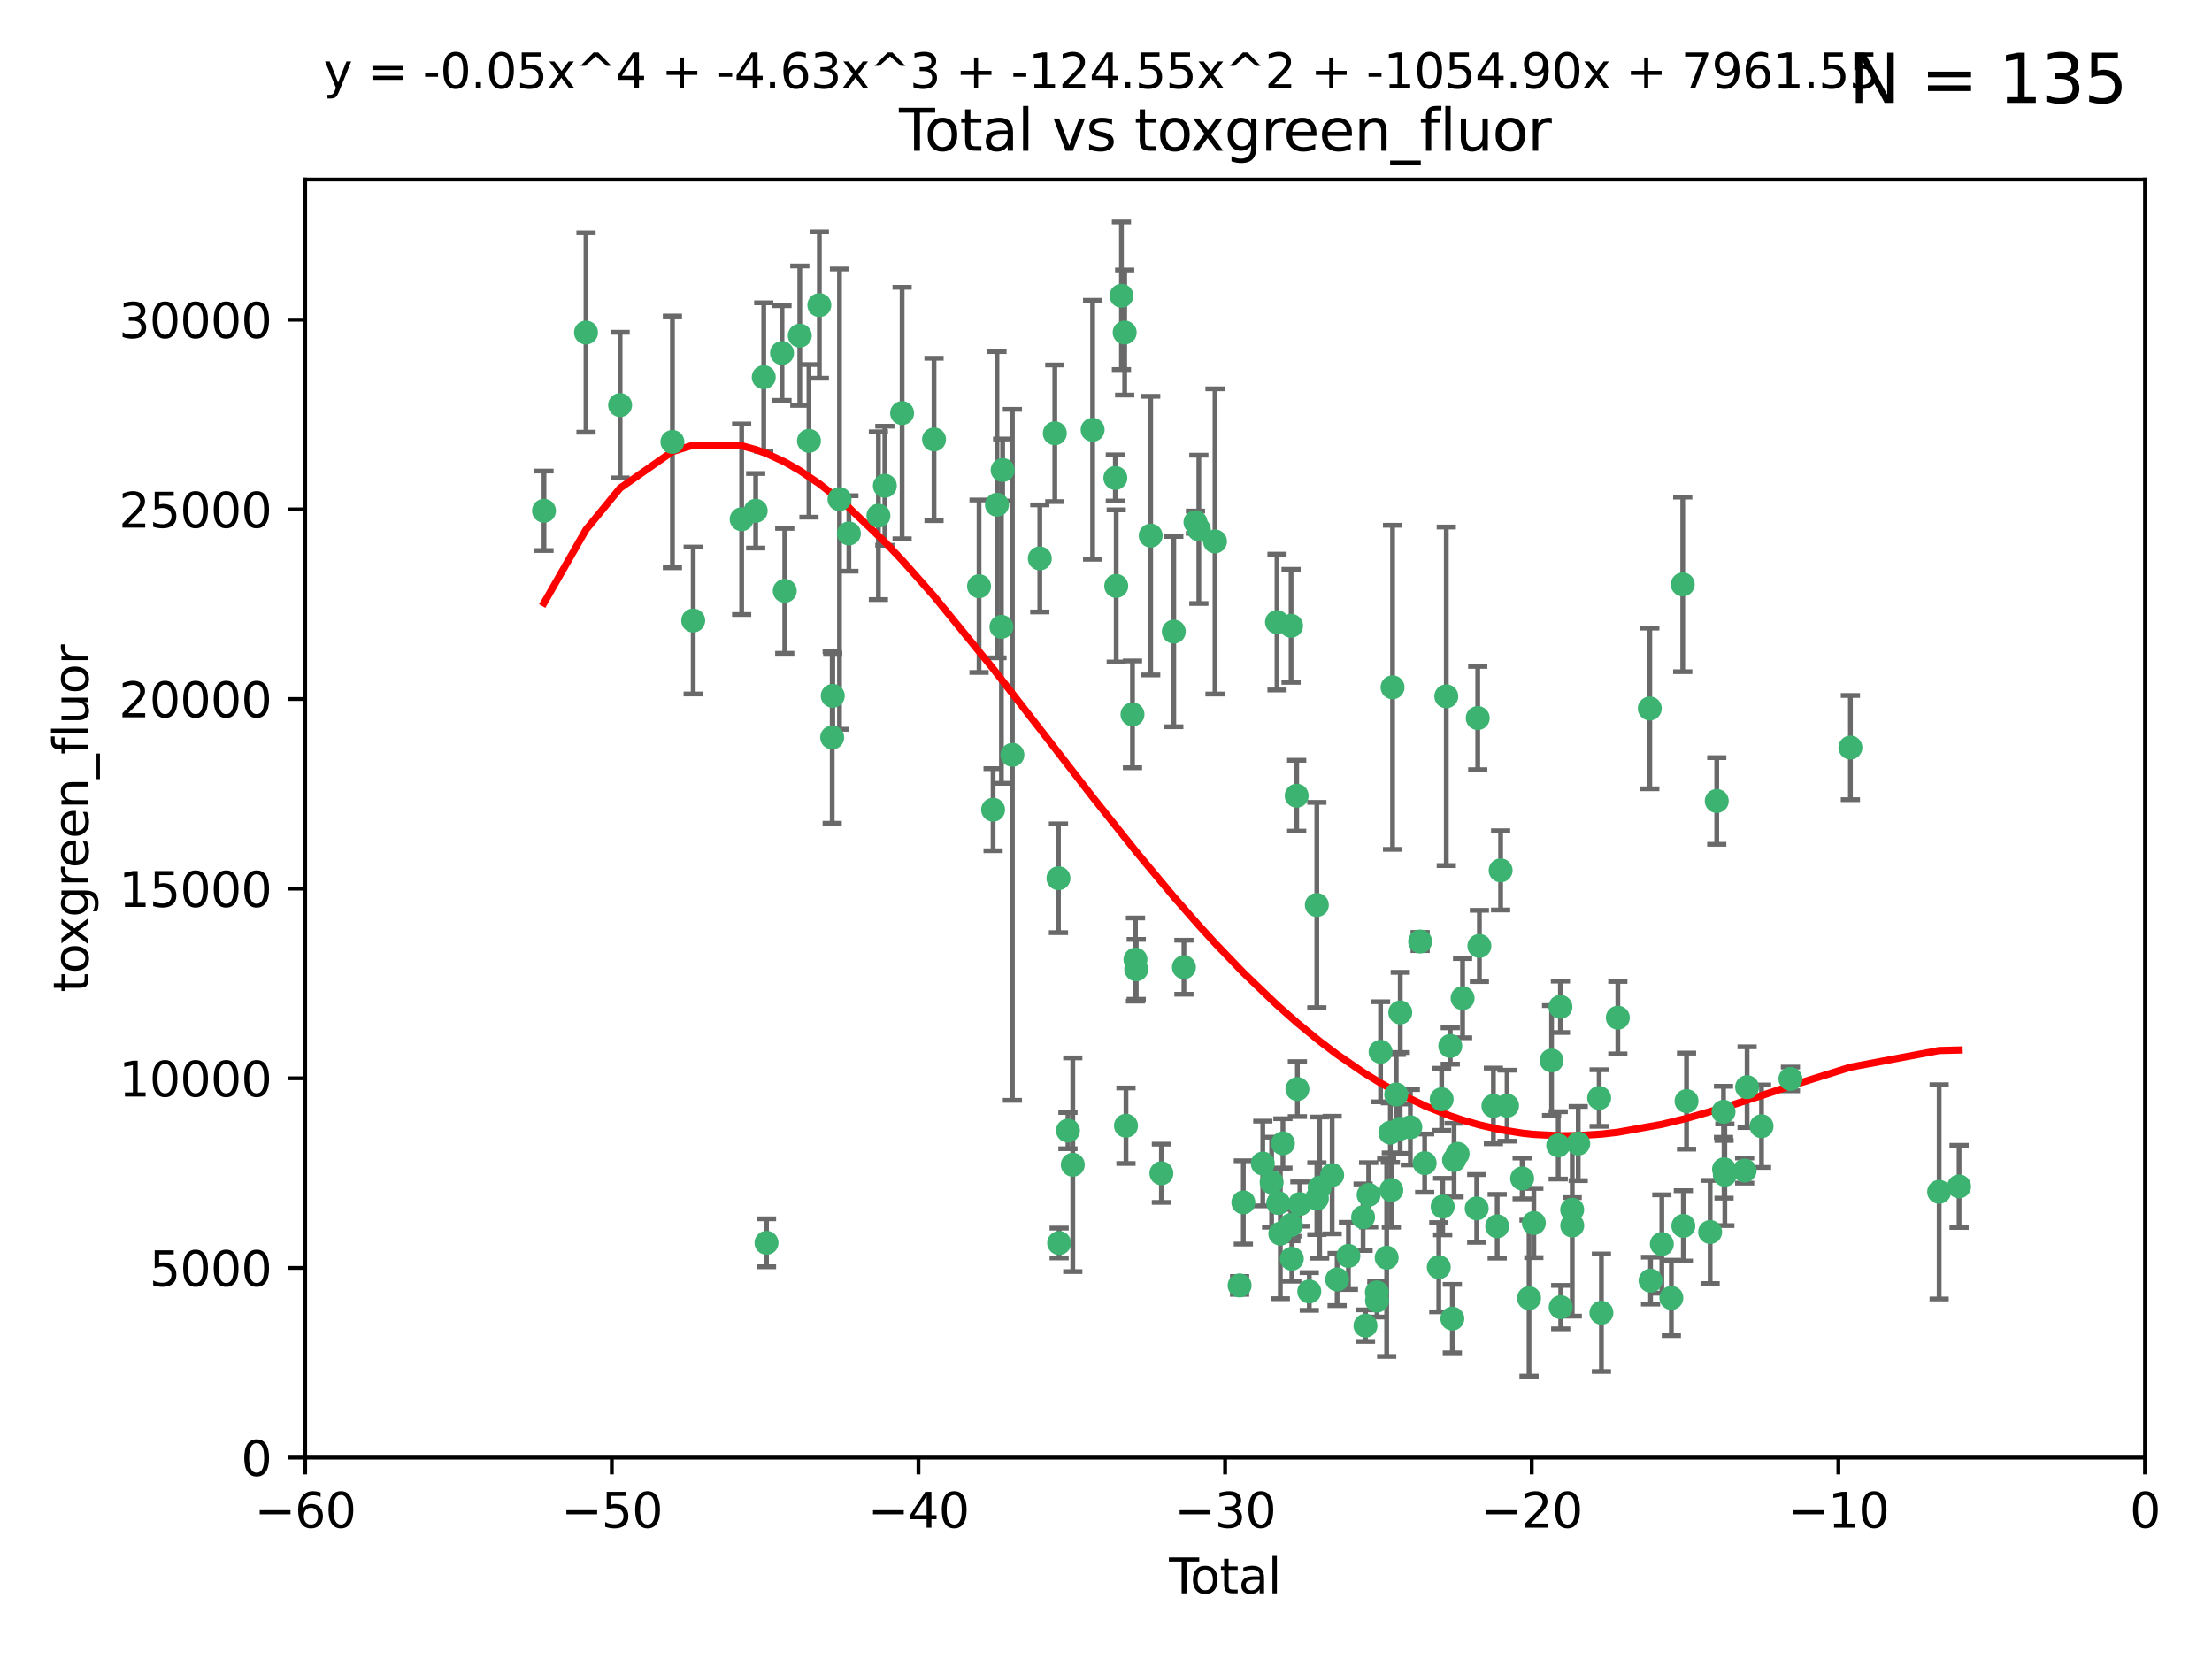 <?xml version="1.0" encoding="utf-8" standalone="no"?>
<!DOCTYPE svg PUBLIC "-//W3C//DTD SVG 1.1//EN"
  "http://www.w3.org/Graphics/SVG/1.1/DTD/svg11.dtd">
<svg xmlns:xlink="http://www.w3.org/1999/xlink" width="460.8pt" height="345.6pt" viewBox="0 0 460.8 345.6" xmlns="http://www.w3.org/2000/svg" version="1.1">
 <defs>
  <style type="text/css">*{stroke-linejoin: round; stroke-linecap: butt}</style>
 </defs>
 <g id="figure_1">
  <g id="patch_1">
   <path d="M 0 345.6 
L 460.8 345.6 
L 460.8 0 
L 0 0 
z
" style="fill: #ffffff"/>
  </g>
  <g id="axes_1">
   <g id="patch_2">
    <path d="M 63.571 303.64 
L 446.85 303.64 
L 446.85 37.411 
L 63.571 37.411 
z
" style="fill: #ffffff"/>
   </g>
   <g id="PathCollection_1">
    <defs>
     <path id="m8537d84251" d="M 0 1.118 
C 0.297 1.118 0.581 1 0.791 0.791 
C 1 0.581 1.118 0.297 1.118 0 
C 1.118 -0.297 1 -0.581 0.791 -0.791 
C 0.581 -1 0.297 -1.118 0 -1.118 
C -0.297 -1.118 -0.581 -1 -0.791 -0.791 
C -1 -0.581 -1.118 -0.297 -1.118 0 
C -1.118 0.297 -1 0.581 -0.791 0.791 
C -0.581 1 -0.297 1.118 0 1.118 
z
" style="stroke: #3cb371"/>
    </defs>
    <g clip-path="url(#p9190172b4f)">
     <use xlink:href="#m8537d84251" x="113.324" y="106.407" style="fill: #3cb371; stroke: #3cb371"/>
     <use xlink:href="#m8537d84251" x="122.075" y="69.276" style="fill: #3cb371; stroke: #3cb371"/>
     <use xlink:href="#m8537d84251" x="129.178" y="84.387" style="fill: #3cb371; stroke: #3cb371"/>
     <use xlink:href="#m8537d84251" x="140.075" y="92.058" style="fill: #3cb371; stroke: #3cb371"/>
     <use xlink:href="#m8537d84251" x="144.404" y="129.266" style="fill: #3cb371; stroke: #3cb371"/>
     <use xlink:href="#m8537d84251" x="154.499" y="108.167" style="fill: #3cb371; stroke: #3cb371"/>
     <use xlink:href="#m8537d84251" x="157.422" y="106.409" style="fill: #3cb371; stroke: #3cb371"/>
     <use xlink:href="#m8537d84251" x="159.1" y="78.577" style="fill: #3cb371; stroke: #3cb371"/>
     <use xlink:href="#m8537d84251" x="159.676" y="258.901" style="fill: #3cb371; stroke: #3cb371"/>
     <use xlink:href="#m8537d84251" x="162.908" y="73.544" style="fill: #3cb371; stroke: #3cb371"/>
     <use xlink:href="#m8537d84251" x="163.479" y="123.084" style="fill: #3cb371; stroke: #3cb371"/>
     <use xlink:href="#m8537d84251" x="166.614" y="69.92" style="fill: #3cb371; stroke: #3cb371"/>
     <use xlink:href="#m8537d84251" x="168.522" y="91.842" style="fill: #3cb371; stroke: #3cb371"/>
     <use xlink:href="#m8537d84251" x="170.683" y="63.561" style="fill: #3cb371; stroke: #3cb371"/>
     <use xlink:href="#m8537d84251" x="173.36" y="153.62" style="fill: #3cb371; stroke: #3cb371"/>
     <use xlink:href="#m8537d84251" x="173.478" y="144.96" style="fill: #3cb371; stroke: #3cb371"/>
     <use xlink:href="#m8537d84251" x="174.881" y="103.972" style="fill: #3cb371; stroke: #3cb371"/>
     <use xlink:href="#m8537d84251" x="176.84" y="111.129" style="fill: #3cb371; stroke: #3cb371"/>
     <use xlink:href="#m8537d84251" x="182.989" y="107.43" style="fill: #3cb371; stroke: #3cb371"/>
     <use xlink:href="#m8537d84251" x="184.332" y="101.196" style="fill: #3cb371; stroke: #3cb371"/>
     <use xlink:href="#m8537d84251" x="187.925" y="86.045" style="fill: #3cb371; stroke: #3cb371"/>
     <use xlink:href="#m8537d84251" x="194.574" y="91.543" style="fill: #3cb371; stroke: #3cb371"/>
     <use xlink:href="#m8537d84251" x="203.952" y="122.124" style="fill: #3cb371; stroke: #3cb371"/>
     <use xlink:href="#m8537d84251" x="206.88" y="168.674" style="fill: #3cb371; stroke: #3cb371"/>
     <use xlink:href="#m8537d84251" x="207.685" y="105.145" style="fill: #3cb371; stroke: #3cb371"/>
     <use xlink:href="#m8537d84251" x="208.616" y="130.584" style="fill: #3cb371; stroke: #3cb371"/>
     <use xlink:href="#m8537d84251" x="208.867" y="97.916" style="fill: #3cb371; stroke: #3cb371"/>
     <use xlink:href="#m8537d84251" x="210.9" y="157.245" style="fill: #3cb371; stroke: #3cb371"/>
     <use xlink:href="#m8537d84251" x="216.611" y="116.33" style="fill: #3cb371; stroke: #3cb371"/>
     <use xlink:href="#m8537d84251" x="219.736" y="90.261" style="fill: #3cb371; stroke: #3cb371"/>
     <use xlink:href="#m8537d84251" x="220.495" y="182.951" style="fill: #3cb371; stroke: #3cb371"/>
     <use xlink:href="#m8537d84251" x="220.638" y="258.946" style="fill: #3cb371; stroke: #3cb371"/>
     <use xlink:href="#m8537d84251" x="222.475" y="235.524" style="fill: #3cb371; stroke: #3cb371"/>
     <use xlink:href="#m8537d84251" x="223.48" y="242.64" style="fill: #3cb371; stroke: #3cb371"/>
     <use xlink:href="#m8537d84251" x="227.613" y="89.534" style="fill: #3cb371; stroke: #3cb371"/>
     <use xlink:href="#m8537d84251" x="232.345" y="99.569" style="fill: #3cb371; stroke: #3cb371"/>
     <use xlink:href="#m8537d84251" x="232.53" y="122.066" style="fill: #3cb371; stroke: #3cb371"/>
     <use xlink:href="#m8537d84251" x="233.617" y="61.614" style="fill: #3cb371; stroke: #3cb371"/>
     <use xlink:href="#m8537d84251" x="234.291" y="69.268" style="fill: #3cb371; stroke: #3cb371"/>
     <use xlink:href="#m8537d84251" x="234.56" y="234.509" style="fill: #3cb371; stroke: #3cb371"/>
     <use xlink:href="#m8537d84251" x="235.917" y="148.819" style="fill: #3cb371; stroke: #3cb371"/>
     <use xlink:href="#m8537d84251" x="236.539" y="199.895" style="fill: #3cb371; stroke: #3cb371"/>
     <use xlink:href="#m8537d84251" x="236.699" y="201.933" style="fill: #3cb371; stroke: #3cb371"/>
     <use xlink:href="#m8537d84251" x="239.709" y="111.579" style="fill: #3cb371; stroke: #3cb371"/>
     <use xlink:href="#m8537d84251" x="241.942" y="244.417" style="fill: #3cb371; stroke: #3cb371"/>
     <use xlink:href="#m8537d84251" x="244.521" y="131.576" style="fill: #3cb371; stroke: #3cb371"/>
     <use xlink:href="#m8537d84251" x="246.634" y="201.492" style="fill: #3cb371; stroke: #3cb371"/>
     <use xlink:href="#m8537d84251" x="249.037" y="108.788" style="fill: #3cb371; stroke: #3cb371"/>
     <use xlink:href="#m8537d84251" x="249.741" y="110.277" style="fill: #3cb371; stroke: #3cb371"/>
     <use xlink:href="#m8537d84251" x="253.106" y="112.79" style="fill: #3cb371; stroke: #3cb371"/>
     <use xlink:href="#m8537d84251" x="258.233" y="267.781" style="fill: #3cb371; stroke: #3cb371"/>
     <use xlink:href="#m8537d84251" x="259.013" y="250.485" style="fill: #3cb371; stroke: #3cb371"/>
     <use xlink:href="#m8537d84251" x="263.059" y="242.381" style="fill: #3cb371; stroke: #3cb371"/>
     <use xlink:href="#m8537d84251" x="264.901" y="246.279" style="fill: #3cb371; stroke: #3cb371"/>
     <use xlink:href="#m8537d84251" x="266.022" y="129.589" style="fill: #3cb371; stroke: #3cb371"/>
     <use xlink:href="#m8537d84251" x="266.284" y="250.612" style="fill: #3cb371; stroke: #3cb371"/>
     <use xlink:href="#m8537d84251" x="266.715" y="256.992" style="fill: #3cb371; stroke: #3cb371"/>
     <use xlink:href="#m8537d84251" x="267.259" y="238.185" style="fill: #3cb371; stroke: #3cb371"/>
     <use xlink:href="#m8537d84251" x="268.915" y="255.21" style="fill: #3cb371; stroke: #3cb371"/>
     <use xlink:href="#m8537d84251" x="268.956" y="130.365" style="fill: #3cb371; stroke: #3cb371"/>
     <use xlink:href="#m8537d84251" x="269.11" y="262.218" style="fill: #3cb371; stroke: #3cb371"/>
     <use xlink:href="#m8537d84251" x="270.123" y="165.758" style="fill: #3cb371; stroke: #3cb371"/>
     <use xlink:href="#m8537d84251" x="270.272" y="226.876" style="fill: #3cb371; stroke: #3cb371"/>
     <use xlink:href="#m8537d84251" x="270.791" y="250.823" style="fill: #3cb371; stroke: #3cb371"/>
     <use xlink:href="#m8537d84251" x="272.749" y="269.044" style="fill: #3cb371; stroke: #3cb371"/>
     <use xlink:href="#m8537d84251" x="274.32" y="188.53" style="fill: #3cb371; stroke: #3cb371"/>
     <use xlink:href="#m8537d84251" x="274.329" y="249.694" style="fill: #3cb371; stroke: #3cb371"/>
     <use xlink:href="#m8537d84251" x="274.903" y="247.401" style="fill: #3cb371; stroke: #3cb371"/>
     <use xlink:href="#m8537d84251" x="277.512" y="244.785" style="fill: #3cb371; stroke: #3cb371"/>
     <use xlink:href="#m8537d84251" x="278.547" y="266.536" style="fill: #3cb371; stroke: #3cb371"/>
     <use xlink:href="#m8537d84251" x="280.898" y="261.632" style="fill: #3cb371; stroke: #3cb371"/>
     <use xlink:href="#m8537d84251" x="283.955" y="253.571" style="fill: #3cb371; stroke: #3cb371"/>
     <use xlink:href="#m8537d84251" x="284.454" y="276.165" style="fill: #3cb371; stroke: #3cb371"/>
     <use xlink:href="#m8537d84251" x="285.113" y="248.914" style="fill: #3cb371; stroke: #3cb371"/>
     <use xlink:href="#m8537d84251" x="286.83" y="269.232" style="fill: #3cb371; stroke: #3cb371"/>
     <use xlink:href="#m8537d84251" x="286.857" y="270.942" style="fill: #3cb371; stroke: #3cb371"/>
     <use xlink:href="#m8537d84251" x="287.598" y="219.109" style="fill: #3cb371; stroke: #3cb371"/>
     <use xlink:href="#m8537d84251" x="288.87" y="262" style="fill: #3cb371; stroke: #3cb371"/>
     <use xlink:href="#m8537d84251" x="289.632" y="235.955" style="fill: #3cb371; stroke: #3cb371"/>
     <use xlink:href="#m8537d84251" x="289.839" y="247.916" style="fill: #3cb371; stroke: #3cb371"/>
     <use xlink:href="#m8537d84251" x="290.095" y="143.182" style="fill: #3cb371; stroke: #3cb371"/>
     <use xlink:href="#m8537d84251" x="290.857" y="228.009" style="fill: #3cb371; stroke: #3cb371"/>
     <use xlink:href="#m8537d84251" x="291.676" y="235.133" style="fill: #3cb371; stroke: #3cb371"/>
     <use xlink:href="#m8537d84251" x="291.701" y="210.909" style="fill: #3cb371; stroke: #3cb371"/>
     <use xlink:href="#m8537d84251" x="293.798" y="234.83" style="fill: #3cb371; stroke: #3cb371"/>
     <use xlink:href="#m8537d84251" x="295.844" y="196.128" style="fill: #3cb371; stroke: #3cb371"/>
     <use xlink:href="#m8537d84251" x="296.784" y="242.305" style="fill: #3cb371; stroke: #3cb371"/>
     <use xlink:href="#m8537d84251" x="299.727" y="263.982" style="fill: #3cb371; stroke: #3cb371"/>
     <use xlink:href="#m8537d84251" x="300.325" y="229.002" style="fill: #3cb371; stroke: #3cb371"/>
     <use xlink:href="#m8537d84251" x="300.54" y="251.353" style="fill: #3cb371; stroke: #3cb371"/>
     <use xlink:href="#m8537d84251" x="301.29" y="145.054" style="fill: #3cb371; stroke: #3cb371"/>
     <use xlink:href="#m8537d84251" x="302.119" y="217.901" style="fill: #3cb371; stroke: #3cb371"/>
     <use xlink:href="#m8537d84251" x="302.549" y="274.693" style="fill: #3cb371; stroke: #3cb371"/>
     <use xlink:href="#m8537d84251" x="302.908" y="241.673" style="fill: #3cb371; stroke: #3cb371"/>
     <use xlink:href="#m8537d84251" x="303.645" y="240.362" style="fill: #3cb371; stroke: #3cb371"/>
     <use xlink:href="#m8537d84251" x="304.684" y="207.934" style="fill: #3cb371; stroke: #3cb371"/>
     <use xlink:href="#m8537d84251" x="307.624" y="251.737" style="fill: #3cb371; stroke: #3cb371"/>
     <use xlink:href="#m8537d84251" x="307.838" y="149.585" style="fill: #3cb371; stroke: #3cb371"/>
     <use xlink:href="#m8537d84251" x="308.184" y="197.058" style="fill: #3cb371; stroke: #3cb371"/>
     <use xlink:href="#m8537d84251" x="311.105" y="230.391" style="fill: #3cb371; stroke: #3cb371"/>
     <use xlink:href="#m8537d84251" x="311.894" y="255.455" style="fill: #3cb371; stroke: #3cb371"/>
     <use xlink:href="#m8537d84251" x="312.607" y="181.315" style="fill: #3cb371; stroke: #3cb371"/>
     <use xlink:href="#m8537d84251" x="313.949" y="230.336" style="fill: #3cb371; stroke: #3cb371"/>
     <use xlink:href="#m8537d84251" x="317.09" y="245.498" style="fill: #3cb371; stroke: #3cb371"/>
     <use xlink:href="#m8537d84251" x="318.526" y="270.434" style="fill: #3cb371; stroke: #3cb371"/>
     <use xlink:href="#m8537d84251" x="319.527" y="254.778" style="fill: #3cb371; stroke: #3cb371"/>
     <use xlink:href="#m8537d84251" x="323.223" y="220.92" style="fill: #3cb371; stroke: #3cb371"/>
     <use xlink:href="#m8537d84251" x="324.605" y="238.601" style="fill: #3cb371; stroke: #3cb371"/>
     <use xlink:href="#m8537d84251" x="325.065" y="209.744" style="fill: #3cb371; stroke: #3cb371"/>
     <use xlink:href="#m8537d84251" x="325.125" y="272.306" style="fill: #3cb371; stroke: #3cb371"/>
     <use xlink:href="#m8537d84251" x="327.515" y="252.012" style="fill: #3cb371; stroke: #3cb371"/>
     <use xlink:href="#m8537d84251" x="327.528" y="255.301" style="fill: #3cb371; stroke: #3cb371"/>
     <use xlink:href="#m8537d84251" x="328.774" y="238.222" style="fill: #3cb371; stroke: #3cb371"/>
     <use xlink:href="#m8537d84251" x="333.135" y="228.737" style="fill: #3cb371; stroke: #3cb371"/>
     <use xlink:href="#m8537d84251" x="333.603" y="273.467" style="fill: #3cb371; stroke: #3cb371"/>
     <use xlink:href="#m8537d84251" x="337.025" y="212.005" style="fill: #3cb371; stroke: #3cb371"/>
     <use xlink:href="#m8537d84251" x="343.683" y="147.587" style="fill: #3cb371; stroke: #3cb371"/>
     <use xlink:href="#m8537d84251" x="343.846" y="266.787" style="fill: #3cb371; stroke: #3cb371"/>
     <use xlink:href="#m8537d84251" x="346.19" y="259.154" style="fill: #3cb371; stroke: #3cb371"/>
     <use xlink:href="#m8537d84251" x="348.174" y="270.383" style="fill: #3cb371; stroke: #3cb371"/>
     <use xlink:href="#m8537d84251" x="350.548" y="121.744" style="fill: #3cb371; stroke: #3cb371"/>
     <use xlink:href="#m8537d84251" x="350.672" y="255.376" style="fill: #3cb371; stroke: #3cb371"/>
     <use xlink:href="#m8537d84251" x="351.336" y="229.381" style="fill: #3cb371; stroke: #3cb371"/>
     <use xlink:href="#m8537d84251" x="356.254" y="256.651" style="fill: #3cb371; stroke: #3cb371"/>
     <use xlink:href="#m8537d84251" x="357.632" y="166.862" style="fill: #3cb371; stroke: #3cb371"/>
     <use xlink:href="#m8537d84251" x="359.041" y="231.609" style="fill: #3cb371; stroke: #3cb371"/>
     <use xlink:href="#m8537d84251" x="359.15" y="243.591" style="fill: #3cb371; stroke: #3cb371"/>
     <use xlink:href="#m8537d84251" x="359.317" y="244.726" style="fill: #3cb371; stroke: #3cb371"/>
     <use xlink:href="#m8537d84251" x="363.442" y="243.853" style="fill: #3cb371; stroke: #3cb371"/>
     <use xlink:href="#m8537d84251" x="363.952" y="226.477" style="fill: #3cb371; stroke: #3cb371"/>
     <use xlink:href="#m8537d84251" x="366.961" y="234.61" style="fill: #3cb371; stroke: #3cb371"/>
     <use xlink:href="#m8537d84251" x="372.98" y="224.762" style="fill: #3cb371; stroke: #3cb371"/>
     <use xlink:href="#m8537d84251" x="385.474" y="155.731" style="fill: #3cb371; stroke: #3cb371"/>
     <use xlink:href="#m8537d84251" x="403.96" y="248.284" style="fill: #3cb371; stroke: #3cb371"/>
     <use xlink:href="#m8537d84251" x="408.113" y="247.152" style="fill: #3cb371; stroke: #3cb371"/>
    </g>
   </g>
   <g id="matplotlib.axis_1">
    <g id="xtick_1">
     <g id="line2d_1">
      <defs>
       <path id="md51c7db8f8" d="M 0 0 
L 0 3.5 
" style="stroke: #000000; stroke-width: 0.8"/>
      </defs>
      <g>
       <use xlink:href="#md51c7db8f8" x="63.571" y="303.64" style="stroke: #000000; stroke-width: 0.8"/>
      </g>
     </g>
     <g id="text_1">
      <!-- −60 -->
      <g transform="translate(53.019 318.238)scale(0.1 -0.1)">
       <defs>
        <path id="DejaVuSans-2212" d="M 678 2272 
L 4684 2272 
L 4684 1741 
L 678 1741 
L 678 2272 
z
" transform="scale(0.016)"/>
        <path id="DejaVuSans-36" d="M 2113 2584 
Q 1688 2584 1439 2293 
Q 1191 2003 1191 1497 
Q 1191 994 1439 701 
Q 1688 409 2113 409 
Q 2538 409 2786 701 
Q 3034 994 3034 1497 
Q 3034 2003 2786 2293 
Q 2538 2584 2113 2584 
z
M 3366 4563 
L 3366 3988 
Q 3128 4100 2886 4159 
Q 2644 4219 2406 4219 
Q 1781 4219 1451 3797 
Q 1122 3375 1075 2522 
Q 1259 2794 1537 2939 
Q 1816 3084 2150 3084 
Q 2853 3084 3261 2657 
Q 3669 2231 3669 1497 
Q 3669 778 3244 343 
Q 2819 -91 2113 -91 
Q 1303 -91 875 529 
Q 447 1150 447 2328 
Q 447 3434 972 4092 
Q 1497 4750 2381 4750 
Q 2619 4750 2861 4703 
Q 3103 4656 3366 4563 
z
" transform="scale(0.016)"/>
        <path id="DejaVuSans-30" d="M 2034 4250 
Q 1547 4250 1301 3770 
Q 1056 3291 1056 2328 
Q 1056 1369 1301 889 
Q 1547 409 2034 409 
Q 2525 409 2770 889 
Q 3016 1369 3016 2328 
Q 3016 3291 2770 3770 
Q 2525 4250 2034 4250 
z
M 2034 4750 
Q 2819 4750 3233 4129 
Q 3647 3509 3647 2328 
Q 3647 1150 3233 529 
Q 2819 -91 2034 -91 
Q 1250 -91 836 529 
Q 422 1150 422 2328 
Q 422 3509 836 4129 
Q 1250 4750 2034 4750 
z
" transform="scale(0.016)"/>
       </defs>
       <use xlink:href="#DejaVuSans-2212"/>
       <use xlink:href="#DejaVuSans-36" x="83.789"/>
       <use xlink:href="#DejaVuSans-30" x="147.412"/>
      </g>
     </g>
    </g>
    <g id="xtick_2">
     <g id="line2d_2">
      <g>
       <use xlink:href="#md51c7db8f8" x="127.451" y="303.64" style="stroke: #000000; stroke-width: 0.8"/>
      </g>
     </g>
     <g id="text_2">
      <!-- −50 -->
      <g transform="translate(116.899 318.238)scale(0.1 -0.1)">
       <defs>
        <path id="DejaVuSans-35" d="M 691 4666 
L 3169 4666 
L 3169 4134 
L 1269 4134 
L 1269 2991 
Q 1406 3038 1543 3061 
Q 1681 3084 1819 3084 
Q 2600 3084 3056 2656 
Q 3513 2228 3513 1497 
Q 3513 744 3044 326 
Q 2575 -91 1722 -91 
Q 1428 -91 1123 -41 
Q 819 9 494 109 
L 494 744 
Q 775 591 1075 516 
Q 1375 441 1709 441 
Q 2250 441 2565 725 
Q 2881 1009 2881 1497 
Q 2881 1984 2565 2268 
Q 2250 2553 1709 2553 
Q 1456 2553 1204 2497 
Q 953 2441 691 2322 
L 691 4666 
z
" transform="scale(0.016)"/>
       </defs>
       <use xlink:href="#DejaVuSans-2212"/>
       <use xlink:href="#DejaVuSans-35" x="83.789"/>
       <use xlink:href="#DejaVuSans-30" x="147.412"/>
      </g>
     </g>
    </g>
    <g id="xtick_3">
     <g id="line2d_3">
      <g>
       <use xlink:href="#md51c7db8f8" x="191.331" y="303.64" style="stroke: #000000; stroke-width: 0.8"/>
      </g>
     </g>
     <g id="text_3">
      <!-- −40 -->
      <g transform="translate(180.778 318.238)scale(0.1 -0.1)">
       <defs>
        <path id="DejaVuSans-34" d="M 2419 4116 
L 825 1625 
L 2419 1625 
L 2419 4116 
z
M 2253 4666 
L 3047 4666 
L 3047 1625 
L 3713 1625 
L 3713 1100 
L 3047 1100 
L 3047 0 
L 2419 0 
L 2419 1100 
L 313 1100 
L 313 1709 
L 2253 4666 
z
" transform="scale(0.016)"/>
       </defs>
       <use xlink:href="#DejaVuSans-2212"/>
       <use xlink:href="#DejaVuSans-34" x="83.789"/>
       <use xlink:href="#DejaVuSans-30" x="147.412"/>
      </g>
     </g>
    </g>
    <g id="xtick_4">
     <g id="line2d_4">
      <g>
       <use xlink:href="#md51c7db8f8" x="255.211" y="303.64" style="stroke: #000000; stroke-width: 0.8"/>
      </g>
     </g>
     <g id="text_4">
      <!-- −30 -->
      <g transform="translate(244.658 318.238)scale(0.1 -0.1)">
       <defs>
        <path id="DejaVuSans-33" d="M 2597 2516 
Q 3050 2419 3304 2112 
Q 3559 1806 3559 1356 
Q 3559 666 3084 287 
Q 2609 -91 1734 -91 
Q 1441 -91 1130 -33 
Q 819 25 488 141 
L 488 750 
Q 750 597 1062 519 
Q 1375 441 1716 441 
Q 2309 441 2620 675 
Q 2931 909 2931 1356 
Q 2931 1769 2642 2001 
Q 2353 2234 1838 2234 
L 1294 2234 
L 1294 2753 
L 1863 2753 
Q 2328 2753 2575 2939 
Q 2822 3125 2822 3475 
Q 2822 3834 2567 4026 
Q 2313 4219 1838 4219 
Q 1578 4219 1281 4162 
Q 984 4106 628 3988 
L 628 4550 
Q 988 4650 1302 4700 
Q 1616 4750 1894 4750 
Q 2613 4750 3031 4423 
Q 3450 4097 3450 3541 
Q 3450 3153 3228 2886 
Q 3006 2619 2597 2516 
z
" transform="scale(0.016)"/>
       </defs>
       <use xlink:href="#DejaVuSans-2212"/>
       <use xlink:href="#DejaVuSans-33" x="83.789"/>
       <use xlink:href="#DejaVuSans-30" x="147.412"/>
      </g>
     </g>
    </g>
    <g id="xtick_5">
     <g id="line2d_5">
      <g>
       <use xlink:href="#md51c7db8f8" x="319.09" y="303.64" style="stroke: #000000; stroke-width: 0.8"/>
      </g>
     </g>
     <g id="text_5">
      <!-- −20 -->
      <g transform="translate(308.538 318.238)scale(0.1 -0.1)">
       <defs>
        <path id="DejaVuSans-32" d="M 1228 531 
L 3431 531 
L 3431 0 
L 469 0 
L 469 531 
Q 828 903 1448 1529 
Q 2069 2156 2228 2338 
Q 2531 2678 2651 2914 
Q 2772 3150 2772 3378 
Q 2772 3750 2511 3984 
Q 2250 4219 1831 4219 
Q 1534 4219 1204 4116 
Q 875 4013 500 3803 
L 500 4441 
Q 881 4594 1212 4672 
Q 1544 4750 1819 4750 
Q 2544 4750 2975 4387 
Q 3406 4025 3406 3419 
Q 3406 3131 3298 2873 
Q 3191 2616 2906 2266 
Q 2828 2175 2409 1742 
Q 1991 1309 1228 531 
z
" transform="scale(0.016)"/>
       </defs>
       <use xlink:href="#DejaVuSans-2212"/>
       <use xlink:href="#DejaVuSans-32" x="83.789"/>
       <use xlink:href="#DejaVuSans-30" x="147.412"/>
      </g>
     </g>
    </g>
    <g id="xtick_6">
     <g id="line2d_6">
      <g>
       <use xlink:href="#md51c7db8f8" x="382.97" y="303.64" style="stroke: #000000; stroke-width: 0.8"/>
      </g>
     </g>
     <g id="text_6">
      <!-- −10 -->
      <g transform="translate(372.418 318.238)scale(0.1 -0.1)">
       <defs>
        <path id="DejaVuSans-31" d="M 794 531 
L 1825 531 
L 1825 4091 
L 703 3866 
L 703 4441 
L 1819 4666 
L 2450 4666 
L 2450 531 
L 3481 531 
L 3481 0 
L 794 0 
L 794 531 
z
" transform="scale(0.016)"/>
       </defs>
       <use xlink:href="#DejaVuSans-2212"/>
       <use xlink:href="#DejaVuSans-31" x="83.789"/>
       <use xlink:href="#DejaVuSans-30" x="147.412"/>
      </g>
     </g>
    </g>
    <g id="xtick_7">
     <g id="line2d_7">
      <g>
       <use xlink:href="#md51c7db8f8" x="446.85" y="303.64" style="stroke: #000000; stroke-width: 0.8"/>
      </g>
     </g>
     <g id="text_7">
      <!-- 0 -->
      <g transform="translate(443.669 318.238)scale(0.1 -0.1)">
       <use xlink:href="#DejaVuSans-30"/>
      </g>
     </g>
    </g>
    <g id="text_8">
     <!-- Total -->
     <g transform="translate(243.534 331.917)scale(0.1 -0.1)">
      <defs>
       <path id="DejaVuSans-54" d="M -19 4666 
L 3928 4666 
L 3928 4134 
L 2272 4134 
L 2272 0 
L 1638 0 
L 1638 4134 
L -19 4134 
L -19 4666 
z
" transform="scale(0.016)"/>
       <path id="DejaVuSans-6f" d="M 1959 3097 
Q 1497 3097 1228 2736 
Q 959 2375 959 1747 
Q 959 1119 1226 758 
Q 1494 397 1959 397 
Q 2419 397 2687 759 
Q 2956 1122 2956 1747 
Q 2956 2369 2687 2733 
Q 2419 3097 1959 3097 
z
M 1959 3584 
Q 2709 3584 3137 3096 
Q 3566 2609 3566 1747 
Q 3566 888 3137 398 
Q 2709 -91 1959 -91 
Q 1206 -91 779 398 
Q 353 888 353 1747 
Q 353 2609 779 3096 
Q 1206 3584 1959 3584 
z
" transform="scale(0.016)"/>
       <path id="DejaVuSans-74" d="M 1172 4494 
L 1172 3500 
L 2356 3500 
L 2356 3053 
L 1172 3053 
L 1172 1153 
Q 1172 725 1289 603 
Q 1406 481 1766 481 
L 2356 481 
L 2356 0 
L 1766 0 
Q 1100 0 847 248 
Q 594 497 594 1153 
L 594 3053 
L 172 3053 
L 172 3500 
L 594 3500 
L 594 4494 
L 1172 4494 
z
" transform="scale(0.016)"/>
       <path id="DejaVuSans-61" d="M 2194 1759 
Q 1497 1759 1228 1600 
Q 959 1441 959 1056 
Q 959 750 1161 570 
Q 1363 391 1709 391 
Q 2188 391 2477 730 
Q 2766 1069 2766 1631 
L 2766 1759 
L 2194 1759 
z
M 3341 1997 
L 3341 0 
L 2766 0 
L 2766 531 
Q 2569 213 2275 61 
Q 1981 -91 1556 -91 
Q 1019 -91 701 211 
Q 384 513 384 1019 
Q 384 1609 779 1909 
Q 1175 2209 1959 2209 
L 2766 2209 
L 2766 2266 
Q 2766 2663 2505 2880 
Q 2244 3097 1772 3097 
Q 1472 3097 1187 3025 
Q 903 2953 641 2809 
L 641 3341 
Q 956 3463 1253 3523 
Q 1550 3584 1831 3584 
Q 2591 3584 2966 3190 
Q 3341 2797 3341 1997 
z
" transform="scale(0.016)"/>
       <path id="DejaVuSans-6c" d="M 603 4863 
L 1178 4863 
L 1178 0 
L 603 0 
L 603 4863 
z
" transform="scale(0.016)"/>
      </defs>
      <use xlink:href="#DejaVuSans-54"/>
      <use xlink:href="#DejaVuSans-6f" x="44.084"/>
      <use xlink:href="#DejaVuSans-74" x="105.266"/>
      <use xlink:href="#DejaVuSans-61" x="144.475"/>
      <use xlink:href="#DejaVuSans-6c" x="205.754"/>
     </g>
    </g>
   </g>
   <g id="matplotlib.axis_2">
    <g id="ytick_1">
     <g id="line2d_8">
      <defs>
       <path id="m8c4ff6fc0a" d="M 0 0 
L -3.5 0 
" style="stroke: #000000; stroke-width: 0.8"/>
      </defs>
      <g>
       <use xlink:href="#m8c4ff6fc0a" x="63.571" y="303.64" style="stroke: #000000; stroke-width: 0.8"/>
      </g>
     </g>
     <g id="text_9">
      <!-- 0 -->
      <g transform="translate(50.209 307.439)scale(0.1 -0.1)">
       <use xlink:href="#DejaVuSans-30"/>
      </g>
     </g>
    </g>
    <g id="ytick_2">
     <g id="line2d_9">
      <g>
       <use xlink:href="#m8c4ff6fc0a" x="63.571" y="264.135" style="stroke: #000000; stroke-width: 0.8"/>
      </g>
     </g>
     <g id="text_10">
      <!-- 5000 -->
      <g transform="translate(31.121 267.934)scale(0.1 -0.1)">
       <use xlink:href="#DejaVuSans-35"/>
       <use xlink:href="#DejaVuSans-30" x="63.623"/>
       <use xlink:href="#DejaVuSans-30" x="127.246"/>
       <use xlink:href="#DejaVuSans-30" x="190.869"/>
      </g>
     </g>
    </g>
    <g id="ytick_3">
     <g id="line2d_10">
      <g>
       <use xlink:href="#m8c4ff6fc0a" x="63.571" y="224.63" style="stroke: #000000; stroke-width: 0.8"/>
      </g>
     </g>
     <g id="text_11">
      <!-- 10000 -->
      <g transform="translate(24.759 228.429)scale(0.1 -0.1)">
       <use xlink:href="#DejaVuSans-31"/>
       <use xlink:href="#DejaVuSans-30" x="63.623"/>
       <use xlink:href="#DejaVuSans-30" x="127.246"/>
       <use xlink:href="#DejaVuSans-30" x="190.869"/>
       <use xlink:href="#DejaVuSans-30" x="254.492"/>
      </g>
     </g>
    </g>
    <g id="ytick_4">
     <g id="line2d_11">
      <g>
       <use xlink:href="#m8c4ff6fc0a" x="63.571" y="185.125" style="stroke: #000000; stroke-width: 0.8"/>
      </g>
     </g>
     <g id="text_12">
      <!-- 15000 -->
      <g transform="translate(24.759 188.924)scale(0.1 -0.1)">
       <use xlink:href="#DejaVuSans-31"/>
       <use xlink:href="#DejaVuSans-35" x="63.623"/>
       <use xlink:href="#DejaVuSans-30" x="127.246"/>
       <use xlink:href="#DejaVuSans-30" x="190.869"/>
       <use xlink:href="#DejaVuSans-30" x="254.492"/>
      </g>
     </g>
    </g>
    <g id="ytick_5">
     <g id="line2d_12">
      <g>
       <use xlink:href="#m8c4ff6fc0a" x="63.571" y="145.62" style="stroke: #000000; stroke-width: 0.8"/>
      </g>
     </g>
     <g id="text_13">
      <!-- 20000 -->
      <g transform="translate(24.759 149.419)scale(0.1 -0.1)">
       <use xlink:href="#DejaVuSans-32"/>
       <use xlink:href="#DejaVuSans-30" x="63.623"/>
       <use xlink:href="#DejaVuSans-30" x="127.246"/>
       <use xlink:href="#DejaVuSans-30" x="190.869"/>
       <use xlink:href="#DejaVuSans-30" x="254.492"/>
      </g>
     </g>
    </g>
    <g id="ytick_6">
     <g id="line2d_13">
      <g>
       <use xlink:href="#m8c4ff6fc0a" x="63.571" y="106.115" style="stroke: #000000; stroke-width: 0.8"/>
      </g>
     </g>
     <g id="text_14">
      <!-- 25000 -->
      <g transform="translate(24.759 109.914)scale(0.1 -0.1)">
       <use xlink:href="#DejaVuSans-32"/>
       <use xlink:href="#DejaVuSans-35" x="63.623"/>
       <use xlink:href="#DejaVuSans-30" x="127.246"/>
       <use xlink:href="#DejaVuSans-30" x="190.869"/>
       <use xlink:href="#DejaVuSans-30" x="254.492"/>
      </g>
     </g>
    </g>
    <g id="ytick_7">
     <g id="line2d_14">
      <g>
       <use xlink:href="#m8c4ff6fc0a" x="63.571" y="66.61" style="stroke: #000000; stroke-width: 0.8"/>
      </g>
     </g>
     <g id="text_15">
      <!-- 30000 -->
      <g transform="translate(24.759 70.409)scale(0.1 -0.1)">
       <use xlink:href="#DejaVuSans-33"/>
       <use xlink:href="#DejaVuSans-30" x="63.623"/>
       <use xlink:href="#DejaVuSans-30" x="127.246"/>
       <use xlink:href="#DejaVuSans-30" x="190.869"/>
       <use xlink:href="#DejaVuSans-30" x="254.492"/>
      </g>
     </g>
    </g>
    <g id="text_16">
     <!-- toxgreen_fluor -->
     <g transform="translate(18.401 206.72)rotate(-90)scale(0.1 -0.1)">
      <defs>
       <path id="DejaVuSans-78" d="M 3513 3500 
L 2247 1797 
L 3578 0 
L 2900 0 
L 1881 1375 
L 863 0 
L 184 0 
L 1544 1831 
L 300 3500 
L 978 3500 
L 1906 2253 
L 2834 3500 
L 3513 3500 
z
" transform="scale(0.016)"/>
       <path id="DejaVuSans-67" d="M 2906 1791 
Q 2906 2416 2648 2759 
Q 2391 3103 1925 3103 
Q 1463 3103 1205 2759 
Q 947 2416 947 1791 
Q 947 1169 1205 825 
Q 1463 481 1925 481 
Q 2391 481 2648 825 
Q 2906 1169 2906 1791 
z
M 3481 434 
Q 3481 -459 3084 -895 
Q 2688 -1331 1869 -1331 
Q 1566 -1331 1297 -1286 
Q 1028 -1241 775 -1147 
L 775 -588 
Q 1028 -725 1275 -790 
Q 1522 -856 1778 -856 
Q 2344 -856 2625 -561 
Q 2906 -266 2906 331 
L 2906 616 
Q 2728 306 2450 153 
Q 2172 0 1784 0 
Q 1141 0 747 490 
Q 353 981 353 1791 
Q 353 2603 747 3093 
Q 1141 3584 1784 3584 
Q 2172 3584 2450 3431 
Q 2728 3278 2906 2969 
L 2906 3500 
L 3481 3500 
L 3481 434 
z
" transform="scale(0.016)"/>
       <path id="DejaVuSans-72" d="M 2631 2963 
Q 2534 3019 2420 3045 
Q 2306 3072 2169 3072 
Q 1681 3072 1420 2755 
Q 1159 2438 1159 1844 
L 1159 0 
L 581 0 
L 581 3500 
L 1159 3500 
L 1159 2956 
Q 1341 3275 1631 3429 
Q 1922 3584 2338 3584 
Q 2397 3584 2469 3576 
Q 2541 3569 2628 3553 
L 2631 2963 
z
" transform="scale(0.016)"/>
       <path id="DejaVuSans-65" d="M 3597 1894 
L 3597 1613 
L 953 1613 
Q 991 1019 1311 708 
Q 1631 397 2203 397 
Q 2534 397 2845 478 
Q 3156 559 3463 722 
L 3463 178 
Q 3153 47 2828 -22 
Q 2503 -91 2169 -91 
Q 1331 -91 842 396 
Q 353 884 353 1716 
Q 353 2575 817 3079 
Q 1281 3584 2069 3584 
Q 2775 3584 3186 3129 
Q 3597 2675 3597 1894 
z
M 3022 2063 
Q 3016 2534 2758 2815 
Q 2500 3097 2075 3097 
Q 1594 3097 1305 2825 
Q 1016 2553 972 2059 
L 3022 2063 
z
" transform="scale(0.016)"/>
       <path id="DejaVuSans-6e" d="M 3513 2113 
L 3513 0 
L 2938 0 
L 2938 2094 
Q 2938 2591 2744 2837 
Q 2550 3084 2163 3084 
Q 1697 3084 1428 2787 
Q 1159 2491 1159 1978 
L 1159 0 
L 581 0 
L 581 3500 
L 1159 3500 
L 1159 2956 
Q 1366 3272 1645 3428 
Q 1925 3584 2291 3584 
Q 2894 3584 3203 3211 
Q 3513 2838 3513 2113 
z
" transform="scale(0.016)"/>
       <path id="DejaVuSans-5f" d="M 3263 -1063 
L 3263 -1509 
L -63 -1509 
L -63 -1063 
L 3263 -1063 
z
" transform="scale(0.016)"/>
       <path id="DejaVuSans-66" d="M 2375 4863 
L 2375 4384 
L 1825 4384 
Q 1516 4384 1395 4259 
Q 1275 4134 1275 3809 
L 1275 3500 
L 2222 3500 
L 2222 3053 
L 1275 3053 
L 1275 0 
L 697 0 
L 697 3053 
L 147 3053 
L 147 3500 
L 697 3500 
L 697 3744 
Q 697 4328 969 4595 
Q 1241 4863 1831 4863 
L 2375 4863 
z
" transform="scale(0.016)"/>
       <path id="DejaVuSans-75" d="M 544 1381 
L 544 3500 
L 1119 3500 
L 1119 1403 
Q 1119 906 1312 657 
Q 1506 409 1894 409 
Q 2359 409 2629 706 
Q 2900 1003 2900 1516 
L 2900 3500 
L 3475 3500 
L 3475 0 
L 2900 0 
L 2900 538 
Q 2691 219 2414 64 
Q 2138 -91 1772 -91 
Q 1169 -91 856 284 
Q 544 659 544 1381 
z
M 1991 3584 
L 1991 3584 
z
" transform="scale(0.016)"/>
      </defs>
      <use xlink:href="#DejaVuSans-74"/>
      <use xlink:href="#DejaVuSans-6f" x="39.209"/>
      <use xlink:href="#DejaVuSans-78" x="97.266"/>
      <use xlink:href="#DejaVuSans-67" x="156.445"/>
      <use xlink:href="#DejaVuSans-72" x="219.922"/>
      <use xlink:href="#DejaVuSans-65" x="258.785"/>
      <use xlink:href="#DejaVuSans-65" x="320.309"/>
      <use xlink:href="#DejaVuSans-6e" x="381.832"/>
      <use xlink:href="#DejaVuSans-5f" x="445.211"/>
      <use xlink:href="#DejaVuSans-66" x="495.211"/>
      <use xlink:href="#DejaVuSans-6c" x="530.416"/>
      <use xlink:href="#DejaVuSans-75" x="558.199"/>
      <use xlink:href="#DejaVuSans-6f" x="621.578"/>
      <use xlink:href="#DejaVuSans-72" x="682.76"/>
     </g>
    </g>
   </g>
   <g id="LineCollection_1">
    <path d="M 113.324 114.69 
L 113.324 98.124 
" clip-path="url(#p9190172b4f)" style="fill: none; stroke: #696969"/>
    <path d="M 122.075 90.034 
L 122.075 48.519 
" clip-path="url(#p9190172b4f)" style="fill: none; stroke: #696969"/>
    <path d="M 129.178 99.556 
L 129.178 69.219 
" clip-path="url(#p9190172b4f)" style="fill: none; stroke: #696969"/>
    <path d="M 140.075 118.276 
L 140.075 65.84 
" clip-path="url(#p9190172b4f)" style="fill: none; stroke: #696969"/>
    <path d="M 144.404 144.567 
L 144.404 113.965 
" clip-path="url(#p9190172b4f)" style="fill: none; stroke: #696969"/>
    <path d="M 154.499 128.009 
L 154.499 88.325 
" clip-path="url(#p9190172b4f)" style="fill: none; stroke: #696969"/>
    <path d="M 157.422 114.176 
L 157.422 98.642 
" clip-path="url(#p9190172b4f)" style="fill: none; stroke: #696969"/>
    <path d="M 159.1 94.067 
L 159.1 63.087 
" clip-path="url(#p9190172b4f)" style="fill: none; stroke: #696969"/>
    <path d="M 159.676 263.898 
L 159.676 253.904 
" clip-path="url(#p9190172b4f)" style="fill: none; stroke: #696969"/>
    <path d="M 162.908 83.405 
L 162.908 63.682 
" clip-path="url(#p9190172b4f)" style="fill: none; stroke: #696969"/>
    <path d="M 163.479 136.104 
L 163.479 110.065 
" clip-path="url(#p9190172b4f)" style="fill: none; stroke: #696969"/>
    <path d="M 166.614 84.444 
L 166.614 55.396 
" clip-path="url(#p9190172b4f)" style="fill: none; stroke: #696969"/>
    <path d="M 168.522 107.733 
L 168.522 75.95 
" clip-path="url(#p9190172b4f)" style="fill: none; stroke: #696969"/>
    <path d="M 170.683 78.794 
L 170.683 48.327 
" clip-path="url(#p9190172b4f)" style="fill: none; stroke: #696969"/>
    <path d="M 173.36 171.496 
L 173.36 135.744 
" clip-path="url(#p9190172b4f)" style="fill: none; stroke: #696969"/>
    <path d="M 173.478 153.789 
L 173.478 136.131 
" clip-path="url(#p9190172b4f)" style="fill: none; stroke: #696969"/>
    <path d="M 174.881 151.918 
L 174.881 56.025 
" clip-path="url(#p9190172b4f)" style="fill: none; stroke: #696969"/>
    <path d="M 176.84 118.989 
L 176.84 103.269 
" clip-path="url(#p9190172b4f)" style="fill: none; stroke: #696969"/>
    <path d="M 182.989 124.902 
L 182.989 89.957 
" clip-path="url(#p9190172b4f)" style="fill: none; stroke: #696969"/>
    <path d="M 184.332 113.603 
L 184.332 88.789 
" clip-path="url(#p9190172b4f)" style="fill: none; stroke: #696969"/>
    <path d="M 187.925 112.245 
L 187.925 59.845 
" clip-path="url(#p9190172b4f)" style="fill: none; stroke: #696969"/>
    <path d="M 194.574 108.456 
L 194.574 74.63 
" clip-path="url(#p9190172b4f)" style="fill: none; stroke: #696969"/>
    <path d="M 203.952 140.086 
L 203.952 104.162 
" clip-path="url(#p9190172b4f)" style="fill: none; stroke: #696969"/>
    <path d="M 206.88 177.225 
L 206.88 160.123 
" clip-path="url(#p9190172b4f)" style="fill: none; stroke: #696969"/>
    <path d="M 207.685 137.044 
L 207.685 73.246 
" clip-path="url(#p9190172b4f)" style="fill: none; stroke: #696969"/>
    <path d="M 208.616 163.179 
L 208.616 97.99 
" clip-path="url(#p9190172b4f)" style="fill: none; stroke: #696969"/>
    <path d="M 208.867 104.375 
L 208.867 91.457 
" clip-path="url(#p9190172b4f)" style="fill: none; stroke: #696969"/>
    <path d="M 210.9 229.22 
L 210.9 85.27 
" clip-path="url(#p9190172b4f)" style="fill: none; stroke: #696969"/>
    <path d="M 216.611 127.48 
L 216.611 105.181 
" clip-path="url(#p9190172b4f)" style="fill: none; stroke: #696969"/>
    <path d="M 219.736 104.49 
L 219.736 76.032 
" clip-path="url(#p9190172b4f)" style="fill: none; stroke: #696969"/>
    <path d="M 220.495 194.285 
L 220.495 171.617 
" clip-path="url(#p9190172b4f)" style="fill: none; stroke: #696969"/>
    <path d="M 220.638 262.056 
L 220.638 255.836 
" clip-path="url(#p9190172b4f)" style="fill: none; stroke: #696969"/>
    <path d="M 222.475 239.301 
L 222.475 231.747 
" clip-path="url(#p9190172b4f)" style="fill: none; stroke: #696969"/>
    <path d="M 223.48 264.899 
L 223.48 220.38 
" clip-path="url(#p9190172b4f)" style="fill: none; stroke: #696969"/>
    <path d="M 227.613 116.506 
L 227.613 62.562 
" clip-path="url(#p9190172b4f)" style="fill: none; stroke: #696969"/>
    <path d="M 232.345 104.376 
L 232.345 94.761 
" clip-path="url(#p9190172b4f)" style="fill: none; stroke: #696969"/>
    <path d="M 232.53 137.913 
L 232.53 106.218 
" clip-path="url(#p9190172b4f)" style="fill: none; stroke: #696969"/>
    <path d="M 233.617 76.984 
L 233.617 46.244 
" clip-path="url(#p9190172b4f)" style="fill: none; stroke: #696969"/>
    <path d="M 234.291 82.296 
L 234.291 56.239 
" clip-path="url(#p9190172b4f)" style="fill: none; stroke: #696969"/>
    <path d="M 234.56 242.374 
L 234.56 226.645 
" clip-path="url(#p9190172b4f)" style="fill: none; stroke: #696969"/>
    <path d="M 235.917 159.942 
L 235.917 137.697 
" clip-path="url(#p9190172b4f)" style="fill: none; stroke: #696969"/>
    <path d="M 236.539 208.561 
L 236.539 191.229 
" clip-path="url(#p9190172b4f)" style="fill: none; stroke: #696969"/>
    <path d="M 236.699 208.172 
L 236.699 195.693 
" clip-path="url(#p9190172b4f)" style="fill: none; stroke: #696969"/>
    <path d="M 239.709 140.604 
L 239.709 82.554 
" clip-path="url(#p9190172b4f)" style="fill: none; stroke: #696969"/>
    <path d="M 241.942 250.489 
L 241.942 238.346 
" clip-path="url(#p9190172b4f)" style="fill: none; stroke: #696969"/>
    <path d="M 244.521 151.398 
L 244.521 111.753 
" clip-path="url(#p9190172b4f)" style="fill: none; stroke: #696969"/>
    <path d="M 246.634 207.119 
L 246.634 195.864 
" clip-path="url(#p9190172b4f)" style="fill: none; stroke: #696969"/>
    <path d="M 249.037 111.116 
L 249.037 106.461 
" clip-path="url(#p9190172b4f)" style="fill: none; stroke: #696969"/>
    <path d="M 249.741 125.727 
L 249.741 94.826 
" clip-path="url(#p9190172b4f)" style="fill: none; stroke: #696969"/>
    <path d="M 253.106 144.582 
L 253.106 80.997 
" clip-path="url(#p9190172b4f)" style="fill: none; stroke: #696969"/>
    <path d="M 258.233 269.639 
L 258.233 265.923 
" clip-path="url(#p9190172b4f)" style="fill: none; stroke: #696969"/>
    <path d="M 259.013 259.162 
L 259.013 241.808 
" clip-path="url(#p9190172b4f)" style="fill: none; stroke: #696969"/>
    <path d="M 263.059 251.212 
L 263.059 233.549 
" clip-path="url(#p9190172b4f)" style="fill: none; stroke: #696969"/>
    <path d="M 264.901 255.662 
L 264.901 236.896 
" clip-path="url(#p9190172b4f)" style="fill: none; stroke: #696969"/>
    <path d="M 266.022 143.733 
L 266.022 115.445 
" clip-path="url(#p9190172b4f)" style="fill: none; stroke: #696969"/>
    <path d="M 266.284 251.595 
L 266.284 249.629 
" clip-path="url(#p9190172b4f)" style="fill: none; stroke: #696969"/>
    <path d="M 266.715 270.546 
L 266.715 243.437 
" clip-path="url(#p9190172b4f)" style="fill: none; stroke: #696969"/>
    <path d="M 267.259 243.325 
L 267.259 233.045 
" clip-path="url(#p9190172b4f)" style="fill: none; stroke: #696969"/>
    <path d="M 268.915 258.485 
L 268.915 251.935 
" clip-path="url(#p9190172b4f)" style="fill: none; stroke: #696969"/>
    <path d="M 268.956 142.136 
L 268.956 118.595 
" clip-path="url(#p9190172b4f)" style="fill: none; stroke: #696969"/>
    <path d="M 269.11 266.897 
L 269.11 257.539 
" clip-path="url(#p9190172b4f)" style="fill: none; stroke: #696969"/>
    <path d="M 270.123 173.134 
L 270.123 158.381 
" clip-path="url(#p9190172b4f)" style="fill: none; stroke: #696969"/>
    <path d="M 270.272 232.594 
L 270.272 221.158 
" clip-path="url(#p9190172b4f)" style="fill: none; stroke: #696969"/>
    <path d="M 270.791 255.44 
L 270.791 246.206 
" clip-path="url(#p9190172b4f)" style="fill: none; stroke: #696969"/>
    <path d="M 272.749 272.973 
L 272.749 265.115 
" clip-path="url(#p9190172b4f)" style="fill: none; stroke: #696969"/>
    <path d="M 274.32 209.909 
L 274.32 167.152 
" clip-path="url(#p9190172b4f)" style="fill: none; stroke: #696969"/>
    <path d="M 274.329 257.178 
L 274.329 242.211 
" clip-path="url(#p9190172b4f)" style="fill: none; stroke: #696969"/>
    <path d="M 274.903 262.111 
L 274.903 232.691 
" clip-path="url(#p9190172b4f)" style="fill: none; stroke: #696969"/>
    <path d="M 277.512 257.037 
L 277.512 232.533 
" clip-path="url(#p9190172b4f)" style="fill: none; stroke: #696969"/>
    <path d="M 278.547 271.981 
L 278.547 261.091 
" clip-path="url(#p9190172b4f)" style="fill: none; stroke: #696969"/>
    <path d="M 280.898 268.618 
L 280.898 254.645 
" clip-path="url(#p9190172b4f)" style="fill: none; stroke: #696969"/>
    <path d="M 283.955 260.499 
L 283.955 246.643 
" clip-path="url(#p9190172b4f)" style="fill: none; stroke: #696969"/>
    <path d="M 284.454 279.457 
L 284.454 272.873 
" clip-path="url(#p9190172b4f)" style="fill: none; stroke: #696969"/>
    <path d="M 285.113 255.622 
L 285.113 242.205 
" clip-path="url(#p9190172b4f)" style="fill: none; stroke: #696969"/>
    <path d="M 286.83 271.512 
L 286.83 266.952 
" clip-path="url(#p9190172b4f)" style="fill: none; stroke: #696969"/>
    <path d="M 286.857 274.365 
L 286.857 267.52 
" clip-path="url(#p9190172b4f)" style="fill: none; stroke: #696969"/>
    <path d="M 287.598 229.533 
L 287.598 208.684 
" clip-path="url(#p9190172b4f)" style="fill: none; stroke: #696969"/>
    <path d="M 288.87 282.577 
L 288.87 241.422 
" clip-path="url(#p9190172b4f)" style="fill: none; stroke: #696969"/>
    <path d="M 289.632 242.149 
L 289.632 229.76 
" clip-path="url(#p9190172b4f)" style="fill: none; stroke: #696969"/>
    <path d="M 289.839 255.656 
L 289.839 240.176 
" clip-path="url(#p9190172b4f)" style="fill: none; stroke: #696969"/>
    <path d="M 290.095 176.942 
L 290.095 109.423 
" clip-path="url(#p9190172b4f)" style="fill: none; stroke: #696969"/>
    <path d="M 290.857 236.336 
L 290.857 219.683 
" clip-path="url(#p9190172b4f)" style="fill: none; stroke: #696969"/>
    <path d="M 291.676 240.274 
L 291.676 229.992 
" clip-path="url(#p9190172b4f)" style="fill: none; stroke: #696969"/>
    <path d="M 291.701 219.263 
L 291.701 202.555 
" clip-path="url(#p9190172b4f)" style="fill: none; stroke: #696969"/>
    <path d="M 293.798 242.679 
L 293.798 226.981 
" clip-path="url(#p9190172b4f)" style="fill: none; stroke: #696969"/>
    <path d="M 295.844 198.023 
L 295.844 194.232 
" clip-path="url(#p9190172b4f)" style="fill: none; stroke: #696969"/>
    <path d="M 296.784 248.381 
L 296.784 236.229 
" clip-path="url(#p9190172b4f)" style="fill: none; stroke: #696969"/>
    <path d="M 299.727 273.277 
L 299.727 254.687 
" clip-path="url(#p9190172b4f)" style="fill: none; stroke: #696969"/>
    <path d="M 300.325 235.467 
L 300.325 222.538 
" clip-path="url(#p9190172b4f)" style="fill: none; stroke: #696969"/>
    <path d="M 300.54 257.237 
L 300.54 245.468 
" clip-path="url(#p9190172b4f)" style="fill: none; stroke: #696969"/>
    <path d="M 301.29 180.314 
L 301.29 109.794 
" clip-path="url(#p9190172b4f)" style="fill: none; stroke: #696969"/>
    <path d="M 302.119 221.689 
L 302.119 214.113 
" clip-path="url(#p9190172b4f)" style="fill: none; stroke: #696969"/>
    <path d="M 302.549 281.823 
L 302.549 267.563 
" clip-path="url(#p9190172b4f)" style="fill: none; stroke: #696969"/>
    <path d="M 302.908 249.34 
L 302.908 234.006 
" clip-path="url(#p9190172b4f)" style="fill: none; stroke: #696969"/>
    <path d="M 303.645 241.259 
L 303.645 239.465 
" clip-path="url(#p9190172b4f)" style="fill: none; stroke: #696969"/>
    <path d="M 304.684 216.185 
L 304.684 199.682 
" clip-path="url(#p9190172b4f)" style="fill: none; stroke: #696969"/>
    <path d="M 307.624 258.796 
L 307.624 244.678 
" clip-path="url(#p9190172b4f)" style="fill: none; stroke: #696969"/>
    <path d="M 307.838 160.342 
L 307.838 138.827 
" clip-path="url(#p9190172b4f)" style="fill: none; stroke: #696969"/>
    <path d="M 308.184 204.481 
L 308.184 189.634 
" clip-path="url(#p9190172b4f)" style="fill: none; stroke: #696969"/>
    <path d="M 311.105 238.274 
L 311.105 222.507 
" clip-path="url(#p9190172b4f)" style="fill: none; stroke: #696969"/>
    <path d="M 311.894 262.097 
L 311.894 248.813 
" clip-path="url(#p9190172b4f)" style="fill: none; stroke: #696969"/>
    <path d="M 312.607 189.565 
L 312.607 173.066 
" clip-path="url(#p9190172b4f)" style="fill: none; stroke: #696969"/>
    <path d="M 313.949 237.728 
L 313.949 222.944 
" clip-path="url(#p9190172b4f)" style="fill: none; stroke: #696969"/>
    <path d="M 317.09 249.749 
L 317.09 241.248 
" clip-path="url(#p9190172b4f)" style="fill: none; stroke: #696969"/>
    <path d="M 318.526 286.678 
L 318.526 254.189 
" clip-path="url(#p9190172b4f)" style="fill: none; stroke: #696969"/>
    <path d="M 319.527 261.991 
L 319.527 247.565 
" clip-path="url(#p9190172b4f)" style="fill: none; stroke: #696969"/>
    <path d="M 323.223 232.358 
L 323.223 209.482 
" clip-path="url(#p9190172b4f)" style="fill: none; stroke: #696969"/>
    <path d="M 324.605 245.62 
L 324.605 231.582 
" clip-path="url(#p9190172b4f)" style="fill: none; stroke: #696969"/>
    <path d="M 325.065 215.091 
L 325.065 204.396 
" clip-path="url(#p9190172b4f)" style="fill: none; stroke: #696969"/>
    <path d="M 325.125 276.834 
L 325.125 267.778 
" clip-path="url(#p9190172b4f)" style="fill: none; stroke: #696969"/>
    <path d="M 327.515 254.532 
L 327.515 249.492 
" clip-path="url(#p9190172b4f)" style="fill: none; stroke: #696969"/>
    <path d="M 327.528 274.181 
L 327.528 236.421 
" clip-path="url(#p9190172b4f)" style="fill: none; stroke: #696969"/>
    <path d="M 328.774 245.952 
L 328.774 230.492 
" clip-path="url(#p9190172b4f)" style="fill: none; stroke: #696969"/>
    <path d="M 333.135 234.629 
L 333.135 222.846 
" clip-path="url(#p9190172b4f)" style="fill: none; stroke: #696969"/>
    <path d="M 333.603 285.704 
L 333.603 261.23 
" clip-path="url(#p9190172b4f)" style="fill: none; stroke: #696969"/>
    <path d="M 337.025 219.551 
L 337.025 204.458 
" clip-path="url(#p9190172b4f)" style="fill: none; stroke: #696969"/>
    <path d="M 343.683 164.323 
L 343.683 130.852 
" clip-path="url(#p9190172b4f)" style="fill: none; stroke: #696969"/>
    <path d="M 343.846 271.672 
L 343.846 261.902 
" clip-path="url(#p9190172b4f)" style="fill: none; stroke: #696969"/>
    <path d="M 346.19 269.401 
L 346.19 248.907 
" clip-path="url(#p9190172b4f)" style="fill: none; stroke: #696969"/>
    <path d="M 348.174 278.241 
L 348.174 262.525 
" clip-path="url(#p9190172b4f)" style="fill: none; stroke: #696969"/>
    <path d="M 350.548 139.929 
L 350.548 103.559 
" clip-path="url(#p9190172b4f)" style="fill: none; stroke: #696969"/>
    <path d="M 350.672 262.706 
L 350.672 248.046 
" clip-path="url(#p9190172b4f)" style="fill: none; stroke: #696969"/>
    <path d="M 351.336 239.386 
L 351.336 219.376 
" clip-path="url(#p9190172b4f)" style="fill: none; stroke: #696969"/>
    <path d="M 356.254 267.395 
L 356.254 245.908 
" clip-path="url(#p9190172b4f)" style="fill: none; stroke: #696969"/>
    <path d="M 357.632 175.888 
L 357.632 157.836 
" clip-path="url(#p9190172b4f)" style="fill: none; stroke: #696969"/>
    <path d="M 359.041 236.921 
L 359.041 226.296 
" clip-path="url(#p9190172b4f)" style="fill: none; stroke: #696969"/>
    <path d="M 359.15 249.602 
L 359.15 237.58 
" clip-path="url(#p9190172b4f)" style="fill: none; stroke: #696969"/>
    <path d="M 359.317 255.317 
L 359.317 234.134 
" clip-path="url(#p9190172b4f)" style="fill: none; stroke: #696969"/>
    <path d="M 363.442 246.47 
L 363.442 241.235 
" clip-path="url(#p9190172b4f)" style="fill: none; stroke: #696969"/>
    <path d="M 363.952 234.886 
L 363.952 218.067 
" clip-path="url(#p9190172b4f)" style="fill: none; stroke: #696969"/>
    <path d="M 366.961 243.195 
L 366.961 226.025 
" clip-path="url(#p9190172b4f)" style="fill: none; stroke: #696969"/>
    <path d="M 372.98 227.229 
L 372.98 222.295 
" clip-path="url(#p9190172b4f)" style="fill: none; stroke: #696969"/>
    <path d="M 385.474 166.584 
L 385.474 144.878 
" clip-path="url(#p9190172b4f)" style="fill: none; stroke: #696969"/>
    <path d="M 403.96 270.598 
L 403.96 225.971 
" clip-path="url(#p9190172b4f)" style="fill: none; stroke: #696969"/>
    <path d="M 408.113 255.708 
L 408.113 238.596 
" clip-path="url(#p9190172b4f)" style="fill: none; stroke: #696969"/>
   </g>
   <g id="line2d_15">
    <defs>
     <path id="m28b4e27a23" d="M 2 0 
L -2 -0 
" style="stroke: #696969"/>
    </defs>
    <g clip-path="url(#p9190172b4f)">
     <use xlink:href="#m28b4e27a23" x="113.324" y="114.69" style="fill: #696969; stroke: #696969"/>
     <use xlink:href="#m28b4e27a23" x="122.075" y="90.034" style="fill: #696969; stroke: #696969"/>
     <use xlink:href="#m28b4e27a23" x="129.178" y="99.556" style="fill: #696969; stroke: #696969"/>
     <use xlink:href="#m28b4e27a23" x="140.075" y="118.276" style="fill: #696969; stroke: #696969"/>
     <use xlink:href="#m28b4e27a23" x="144.404" y="144.567" style="fill: #696969; stroke: #696969"/>
     <use xlink:href="#m28b4e27a23" x="154.499" y="128.009" style="fill: #696969; stroke: #696969"/>
     <use xlink:href="#m28b4e27a23" x="157.422" y="114.176" style="fill: #696969; stroke: #696969"/>
     <use xlink:href="#m28b4e27a23" x="159.1" y="94.067" style="fill: #696969; stroke: #696969"/>
     <use xlink:href="#m28b4e27a23" x="159.676" y="263.898" style="fill: #696969; stroke: #696969"/>
     <use xlink:href="#m28b4e27a23" x="162.908" y="83.405" style="fill: #696969; stroke: #696969"/>
     <use xlink:href="#m28b4e27a23" x="163.479" y="136.104" style="fill: #696969; stroke: #696969"/>
     <use xlink:href="#m28b4e27a23" x="166.614" y="84.444" style="fill: #696969; stroke: #696969"/>
     <use xlink:href="#m28b4e27a23" x="168.522" y="107.733" style="fill: #696969; stroke: #696969"/>
     <use xlink:href="#m28b4e27a23" x="170.683" y="78.794" style="fill: #696969; stroke: #696969"/>
     <use xlink:href="#m28b4e27a23" x="173.36" y="171.496" style="fill: #696969; stroke: #696969"/>
     <use xlink:href="#m28b4e27a23" x="173.478" y="153.789" style="fill: #696969; stroke: #696969"/>
     <use xlink:href="#m28b4e27a23" x="174.881" y="151.918" style="fill: #696969; stroke: #696969"/>
     <use xlink:href="#m28b4e27a23" x="176.84" y="118.989" style="fill: #696969; stroke: #696969"/>
     <use xlink:href="#m28b4e27a23" x="182.989" y="124.902" style="fill: #696969; stroke: #696969"/>
     <use xlink:href="#m28b4e27a23" x="184.332" y="113.603" style="fill: #696969; stroke: #696969"/>
     <use xlink:href="#m28b4e27a23" x="187.925" y="112.245" style="fill: #696969; stroke: #696969"/>
     <use xlink:href="#m28b4e27a23" x="194.574" y="108.456" style="fill: #696969; stroke: #696969"/>
     <use xlink:href="#m28b4e27a23" x="203.952" y="140.086" style="fill: #696969; stroke: #696969"/>
     <use xlink:href="#m28b4e27a23" x="206.88" y="177.225" style="fill: #696969; stroke: #696969"/>
     <use xlink:href="#m28b4e27a23" x="207.685" y="137.044" style="fill: #696969; stroke: #696969"/>
     <use xlink:href="#m28b4e27a23" x="208.616" y="163.179" style="fill: #696969; stroke: #696969"/>
     <use xlink:href="#m28b4e27a23" x="208.867" y="104.375" style="fill: #696969; stroke: #696969"/>
     <use xlink:href="#m28b4e27a23" x="210.9" y="229.22" style="fill: #696969; stroke: #696969"/>
     <use xlink:href="#m28b4e27a23" x="216.611" y="127.48" style="fill: #696969; stroke: #696969"/>
     <use xlink:href="#m28b4e27a23" x="219.736" y="104.49" style="fill: #696969; stroke: #696969"/>
     <use xlink:href="#m28b4e27a23" x="220.495" y="194.285" style="fill: #696969; stroke: #696969"/>
     <use xlink:href="#m28b4e27a23" x="220.638" y="262.056" style="fill: #696969; stroke: #696969"/>
     <use xlink:href="#m28b4e27a23" x="222.475" y="239.301" style="fill: #696969; stroke: #696969"/>
     <use xlink:href="#m28b4e27a23" x="223.48" y="264.899" style="fill: #696969; stroke: #696969"/>
     <use xlink:href="#m28b4e27a23" x="227.613" y="116.506" style="fill: #696969; stroke: #696969"/>
     <use xlink:href="#m28b4e27a23" x="232.345" y="104.376" style="fill: #696969; stroke: #696969"/>
     <use xlink:href="#m28b4e27a23" x="232.53" y="137.913" style="fill: #696969; stroke: #696969"/>
     <use xlink:href="#m28b4e27a23" x="233.617" y="76.984" style="fill: #696969; stroke: #696969"/>
     <use xlink:href="#m28b4e27a23" x="234.291" y="82.296" style="fill: #696969; stroke: #696969"/>
     <use xlink:href="#m28b4e27a23" x="234.56" y="242.374" style="fill: #696969; stroke: #696969"/>
     <use xlink:href="#m28b4e27a23" x="235.917" y="159.942" style="fill: #696969; stroke: #696969"/>
     <use xlink:href="#m28b4e27a23" x="236.539" y="208.561" style="fill: #696969; stroke: #696969"/>
     <use xlink:href="#m28b4e27a23" x="236.699" y="208.172" style="fill: #696969; stroke: #696969"/>
     <use xlink:href="#m28b4e27a23" x="239.709" y="140.604" style="fill: #696969; stroke: #696969"/>
     <use xlink:href="#m28b4e27a23" x="241.942" y="250.489" style="fill: #696969; stroke: #696969"/>
     <use xlink:href="#m28b4e27a23" x="244.521" y="151.398" style="fill: #696969; stroke: #696969"/>
     <use xlink:href="#m28b4e27a23" x="246.634" y="207.119" style="fill: #696969; stroke: #696969"/>
     <use xlink:href="#m28b4e27a23" x="249.037" y="111.116" style="fill: #696969; stroke: #696969"/>
     <use xlink:href="#m28b4e27a23" x="249.741" y="125.727" style="fill: #696969; stroke: #696969"/>
     <use xlink:href="#m28b4e27a23" x="253.106" y="144.582" style="fill: #696969; stroke: #696969"/>
     <use xlink:href="#m28b4e27a23" x="258.233" y="269.639" style="fill: #696969; stroke: #696969"/>
     <use xlink:href="#m28b4e27a23" x="259.013" y="259.162" style="fill: #696969; stroke: #696969"/>
     <use xlink:href="#m28b4e27a23" x="263.059" y="251.212" style="fill: #696969; stroke: #696969"/>
     <use xlink:href="#m28b4e27a23" x="264.901" y="255.662" style="fill: #696969; stroke: #696969"/>
     <use xlink:href="#m28b4e27a23" x="266.022" y="143.733" style="fill: #696969; stroke: #696969"/>
     <use xlink:href="#m28b4e27a23" x="266.284" y="251.595" style="fill: #696969; stroke: #696969"/>
     <use xlink:href="#m28b4e27a23" x="266.715" y="270.546" style="fill: #696969; stroke: #696969"/>
     <use xlink:href="#m28b4e27a23" x="267.259" y="243.325" style="fill: #696969; stroke: #696969"/>
     <use xlink:href="#m28b4e27a23" x="268.915" y="258.485" style="fill: #696969; stroke: #696969"/>
     <use xlink:href="#m28b4e27a23" x="268.956" y="142.136" style="fill: #696969; stroke: #696969"/>
     <use xlink:href="#m28b4e27a23" x="269.11" y="266.897" style="fill: #696969; stroke: #696969"/>
     <use xlink:href="#m28b4e27a23" x="270.123" y="173.134" style="fill: #696969; stroke: #696969"/>
     <use xlink:href="#m28b4e27a23" x="270.272" y="232.594" style="fill: #696969; stroke: #696969"/>
     <use xlink:href="#m28b4e27a23" x="270.791" y="255.44" style="fill: #696969; stroke: #696969"/>
     <use xlink:href="#m28b4e27a23" x="272.749" y="272.973" style="fill: #696969; stroke: #696969"/>
     <use xlink:href="#m28b4e27a23" x="274.32" y="209.909" style="fill: #696969; stroke: #696969"/>
     <use xlink:href="#m28b4e27a23" x="274.329" y="257.178" style="fill: #696969; stroke: #696969"/>
     <use xlink:href="#m28b4e27a23" x="274.903" y="262.111" style="fill: #696969; stroke: #696969"/>
     <use xlink:href="#m28b4e27a23" x="277.512" y="257.037" style="fill: #696969; stroke: #696969"/>
     <use xlink:href="#m28b4e27a23" x="278.547" y="271.981" style="fill: #696969; stroke: #696969"/>
     <use xlink:href="#m28b4e27a23" x="280.898" y="268.618" style="fill: #696969; stroke: #696969"/>
     <use xlink:href="#m28b4e27a23" x="283.955" y="260.499" style="fill: #696969; stroke: #696969"/>
     <use xlink:href="#m28b4e27a23" x="284.454" y="279.457" style="fill: #696969; stroke: #696969"/>
     <use xlink:href="#m28b4e27a23" x="285.113" y="255.622" style="fill: #696969; stroke: #696969"/>
     <use xlink:href="#m28b4e27a23" x="286.83" y="271.512" style="fill: #696969; stroke: #696969"/>
     <use xlink:href="#m28b4e27a23" x="286.857" y="274.365" style="fill: #696969; stroke: #696969"/>
     <use xlink:href="#m28b4e27a23" x="287.598" y="229.533" style="fill: #696969; stroke: #696969"/>
     <use xlink:href="#m28b4e27a23" x="288.87" y="282.577" style="fill: #696969; stroke: #696969"/>
     <use xlink:href="#m28b4e27a23" x="289.632" y="242.149" style="fill: #696969; stroke: #696969"/>
     <use xlink:href="#m28b4e27a23" x="289.839" y="255.656" style="fill: #696969; stroke: #696969"/>
     <use xlink:href="#m28b4e27a23" x="290.095" y="176.942" style="fill: #696969; stroke: #696969"/>
     <use xlink:href="#m28b4e27a23" x="290.857" y="236.336" style="fill: #696969; stroke: #696969"/>
     <use xlink:href="#m28b4e27a23" x="291.676" y="240.274" style="fill: #696969; stroke: #696969"/>
     <use xlink:href="#m28b4e27a23" x="291.701" y="219.263" style="fill: #696969; stroke: #696969"/>
     <use xlink:href="#m28b4e27a23" x="293.798" y="242.679" style="fill: #696969; stroke: #696969"/>
     <use xlink:href="#m28b4e27a23" x="295.844" y="198.023" style="fill: #696969; stroke: #696969"/>
     <use xlink:href="#m28b4e27a23" x="296.784" y="248.381" style="fill: #696969; stroke: #696969"/>
     <use xlink:href="#m28b4e27a23" x="299.727" y="273.277" style="fill: #696969; stroke: #696969"/>
     <use xlink:href="#m28b4e27a23" x="300.325" y="235.467" style="fill: #696969; stroke: #696969"/>
     <use xlink:href="#m28b4e27a23" x="300.54" y="257.237" style="fill: #696969; stroke: #696969"/>
     <use xlink:href="#m28b4e27a23" x="301.29" y="180.314" style="fill: #696969; stroke: #696969"/>
     <use xlink:href="#m28b4e27a23" x="302.119" y="221.689" style="fill: #696969; stroke: #696969"/>
     <use xlink:href="#m28b4e27a23" x="302.549" y="281.823" style="fill: #696969; stroke: #696969"/>
     <use xlink:href="#m28b4e27a23" x="302.908" y="249.34" style="fill: #696969; stroke: #696969"/>
     <use xlink:href="#m28b4e27a23" x="303.645" y="241.259" style="fill: #696969; stroke: #696969"/>
     <use xlink:href="#m28b4e27a23" x="304.684" y="216.185" style="fill: #696969; stroke: #696969"/>
     <use xlink:href="#m28b4e27a23" x="307.624" y="258.796" style="fill: #696969; stroke: #696969"/>
     <use xlink:href="#m28b4e27a23" x="307.838" y="160.342" style="fill: #696969; stroke: #696969"/>
     <use xlink:href="#m28b4e27a23" x="308.184" y="204.481" style="fill: #696969; stroke: #696969"/>
     <use xlink:href="#m28b4e27a23" x="311.105" y="238.274" style="fill: #696969; stroke: #696969"/>
     <use xlink:href="#m28b4e27a23" x="311.894" y="262.097" style="fill: #696969; stroke: #696969"/>
     <use xlink:href="#m28b4e27a23" x="312.607" y="189.565" style="fill: #696969; stroke: #696969"/>
     <use xlink:href="#m28b4e27a23" x="313.949" y="237.728" style="fill: #696969; stroke: #696969"/>
     <use xlink:href="#m28b4e27a23" x="317.09" y="249.749" style="fill: #696969; stroke: #696969"/>
     <use xlink:href="#m28b4e27a23" x="318.526" y="286.678" style="fill: #696969; stroke: #696969"/>
     <use xlink:href="#m28b4e27a23" x="319.527" y="261.991" style="fill: #696969; stroke: #696969"/>
     <use xlink:href="#m28b4e27a23" x="323.223" y="232.358" style="fill: #696969; stroke: #696969"/>
     <use xlink:href="#m28b4e27a23" x="324.605" y="245.62" style="fill: #696969; stroke: #696969"/>
     <use xlink:href="#m28b4e27a23" x="325.065" y="215.091" style="fill: #696969; stroke: #696969"/>
     <use xlink:href="#m28b4e27a23" x="325.125" y="276.834" style="fill: #696969; stroke: #696969"/>
     <use xlink:href="#m28b4e27a23" x="327.515" y="254.532" style="fill: #696969; stroke: #696969"/>
     <use xlink:href="#m28b4e27a23" x="327.528" y="274.181" style="fill: #696969; stroke: #696969"/>
     <use xlink:href="#m28b4e27a23" x="328.774" y="245.952" style="fill: #696969; stroke: #696969"/>
     <use xlink:href="#m28b4e27a23" x="333.135" y="234.629" style="fill: #696969; stroke: #696969"/>
     <use xlink:href="#m28b4e27a23" x="333.603" y="285.704" style="fill: #696969; stroke: #696969"/>
     <use xlink:href="#m28b4e27a23" x="337.025" y="219.551" style="fill: #696969; stroke: #696969"/>
     <use xlink:href="#m28b4e27a23" x="343.683" y="164.323" style="fill: #696969; stroke: #696969"/>
     <use xlink:href="#m28b4e27a23" x="343.846" y="271.672" style="fill: #696969; stroke: #696969"/>
     <use xlink:href="#m28b4e27a23" x="346.19" y="269.401" style="fill: #696969; stroke: #696969"/>
     <use xlink:href="#m28b4e27a23" x="348.174" y="278.241" style="fill: #696969; stroke: #696969"/>
     <use xlink:href="#m28b4e27a23" x="350.548" y="139.929" style="fill: #696969; stroke: #696969"/>
     <use xlink:href="#m28b4e27a23" x="350.672" y="262.706" style="fill: #696969; stroke: #696969"/>
     <use xlink:href="#m28b4e27a23" x="351.336" y="239.386" style="fill: #696969; stroke: #696969"/>
     <use xlink:href="#m28b4e27a23" x="356.254" y="267.395" style="fill: #696969; stroke: #696969"/>
     <use xlink:href="#m28b4e27a23" x="357.632" y="175.888" style="fill: #696969; stroke: #696969"/>
     <use xlink:href="#m28b4e27a23" x="359.041" y="236.921" style="fill: #696969; stroke: #696969"/>
     <use xlink:href="#m28b4e27a23" x="359.15" y="249.602" style="fill: #696969; stroke: #696969"/>
     <use xlink:href="#m28b4e27a23" x="359.317" y="255.317" style="fill: #696969; stroke: #696969"/>
     <use xlink:href="#m28b4e27a23" x="363.442" y="246.47" style="fill: #696969; stroke: #696969"/>
     <use xlink:href="#m28b4e27a23" x="363.952" y="234.886" style="fill: #696969; stroke: #696969"/>
     <use xlink:href="#m28b4e27a23" x="366.961" y="243.195" style="fill: #696969; stroke: #696969"/>
     <use xlink:href="#m28b4e27a23" x="372.98" y="227.229" style="fill: #696969; stroke: #696969"/>
     <use xlink:href="#m28b4e27a23" x="385.474" y="166.584" style="fill: #696969; stroke: #696969"/>
     <use xlink:href="#m28b4e27a23" x="403.96" y="270.598" style="fill: #696969; stroke: #696969"/>
     <use xlink:href="#m28b4e27a23" x="408.113" y="255.708" style="fill: #696969; stroke: #696969"/>
    </g>
   </g>
   <g id="line2d_16">
    <g clip-path="url(#p9190172b4f)">
     <use xlink:href="#m28b4e27a23" x="113.324" y="98.124" style="fill: #696969; stroke: #696969"/>
     <use xlink:href="#m28b4e27a23" x="122.075" y="48.519" style="fill: #696969; stroke: #696969"/>
     <use xlink:href="#m28b4e27a23" x="129.178" y="69.219" style="fill: #696969; stroke: #696969"/>
     <use xlink:href="#m28b4e27a23" x="140.075" y="65.84" style="fill: #696969; stroke: #696969"/>
     <use xlink:href="#m28b4e27a23" x="144.404" y="113.965" style="fill: #696969; stroke: #696969"/>
     <use xlink:href="#m28b4e27a23" x="154.499" y="88.325" style="fill: #696969; stroke: #696969"/>
     <use xlink:href="#m28b4e27a23" x="157.422" y="98.642" style="fill: #696969; stroke: #696969"/>
     <use xlink:href="#m28b4e27a23" x="159.1" y="63.087" style="fill: #696969; stroke: #696969"/>
     <use xlink:href="#m28b4e27a23" x="159.676" y="253.904" style="fill: #696969; stroke: #696969"/>
     <use xlink:href="#m28b4e27a23" x="162.908" y="63.682" style="fill: #696969; stroke: #696969"/>
     <use xlink:href="#m28b4e27a23" x="163.479" y="110.065" style="fill: #696969; stroke: #696969"/>
     <use xlink:href="#m28b4e27a23" x="166.614" y="55.396" style="fill: #696969; stroke: #696969"/>
     <use xlink:href="#m28b4e27a23" x="168.522" y="75.95" style="fill: #696969; stroke: #696969"/>
     <use xlink:href="#m28b4e27a23" x="170.683" y="48.327" style="fill: #696969; stroke: #696969"/>
     <use xlink:href="#m28b4e27a23" x="173.36" y="135.744" style="fill: #696969; stroke: #696969"/>
     <use xlink:href="#m28b4e27a23" x="173.478" y="136.131" style="fill: #696969; stroke: #696969"/>
     <use xlink:href="#m28b4e27a23" x="174.881" y="56.025" style="fill: #696969; stroke: #696969"/>
     <use xlink:href="#m28b4e27a23" x="176.84" y="103.269" style="fill: #696969; stroke: #696969"/>
     <use xlink:href="#m28b4e27a23" x="182.989" y="89.957" style="fill: #696969; stroke: #696969"/>
     <use xlink:href="#m28b4e27a23" x="184.332" y="88.789" style="fill: #696969; stroke: #696969"/>
     <use xlink:href="#m28b4e27a23" x="187.925" y="59.845" style="fill: #696969; stroke: #696969"/>
     <use xlink:href="#m28b4e27a23" x="194.574" y="74.63" style="fill: #696969; stroke: #696969"/>
     <use xlink:href="#m28b4e27a23" x="203.952" y="104.162" style="fill: #696969; stroke: #696969"/>
     <use xlink:href="#m28b4e27a23" x="206.88" y="160.123" style="fill: #696969; stroke: #696969"/>
     <use xlink:href="#m28b4e27a23" x="207.685" y="73.246" style="fill: #696969; stroke: #696969"/>
     <use xlink:href="#m28b4e27a23" x="208.616" y="97.99" style="fill: #696969; stroke: #696969"/>
     <use xlink:href="#m28b4e27a23" x="208.867" y="91.457" style="fill: #696969; stroke: #696969"/>
     <use xlink:href="#m28b4e27a23" x="210.9" y="85.27" style="fill: #696969; stroke: #696969"/>
     <use xlink:href="#m28b4e27a23" x="216.611" y="105.181" style="fill: #696969; stroke: #696969"/>
     <use xlink:href="#m28b4e27a23" x="219.736" y="76.032" style="fill: #696969; stroke: #696969"/>
     <use xlink:href="#m28b4e27a23" x="220.495" y="171.617" style="fill: #696969; stroke: #696969"/>
     <use xlink:href="#m28b4e27a23" x="220.638" y="255.836" style="fill: #696969; stroke: #696969"/>
     <use xlink:href="#m28b4e27a23" x="222.475" y="231.747" style="fill: #696969; stroke: #696969"/>
     <use xlink:href="#m28b4e27a23" x="223.48" y="220.38" style="fill: #696969; stroke: #696969"/>
     <use xlink:href="#m28b4e27a23" x="227.613" y="62.562" style="fill: #696969; stroke: #696969"/>
     <use xlink:href="#m28b4e27a23" x="232.345" y="94.761" style="fill: #696969; stroke: #696969"/>
     <use xlink:href="#m28b4e27a23" x="232.53" y="106.218" style="fill: #696969; stroke: #696969"/>
     <use xlink:href="#m28b4e27a23" x="233.617" y="46.244" style="fill: #696969; stroke: #696969"/>
     <use xlink:href="#m28b4e27a23" x="234.291" y="56.239" style="fill: #696969; stroke: #696969"/>
     <use xlink:href="#m28b4e27a23" x="234.56" y="226.645" style="fill: #696969; stroke: #696969"/>
     <use xlink:href="#m28b4e27a23" x="235.917" y="137.697" style="fill: #696969; stroke: #696969"/>
     <use xlink:href="#m28b4e27a23" x="236.539" y="191.229" style="fill: #696969; stroke: #696969"/>
     <use xlink:href="#m28b4e27a23" x="236.699" y="195.693" style="fill: #696969; stroke: #696969"/>
     <use xlink:href="#m28b4e27a23" x="239.709" y="82.554" style="fill: #696969; stroke: #696969"/>
     <use xlink:href="#m28b4e27a23" x="241.942" y="238.346" style="fill: #696969; stroke: #696969"/>
     <use xlink:href="#m28b4e27a23" x="244.521" y="111.753" style="fill: #696969; stroke: #696969"/>
     <use xlink:href="#m28b4e27a23" x="246.634" y="195.864" style="fill: #696969; stroke: #696969"/>
     <use xlink:href="#m28b4e27a23" x="249.037" y="106.461" style="fill: #696969; stroke: #696969"/>
     <use xlink:href="#m28b4e27a23" x="249.741" y="94.826" style="fill: #696969; stroke: #696969"/>
     <use xlink:href="#m28b4e27a23" x="253.106" y="80.997" style="fill: #696969; stroke: #696969"/>
     <use xlink:href="#m28b4e27a23" x="258.233" y="265.923" style="fill: #696969; stroke: #696969"/>
     <use xlink:href="#m28b4e27a23" x="259.013" y="241.808" style="fill: #696969; stroke: #696969"/>
     <use xlink:href="#m28b4e27a23" x="263.059" y="233.549" style="fill: #696969; stroke: #696969"/>
     <use xlink:href="#m28b4e27a23" x="264.901" y="236.896" style="fill: #696969; stroke: #696969"/>
     <use xlink:href="#m28b4e27a23" x="266.022" y="115.445" style="fill: #696969; stroke: #696969"/>
     <use xlink:href="#m28b4e27a23" x="266.284" y="249.629" style="fill: #696969; stroke: #696969"/>
     <use xlink:href="#m28b4e27a23" x="266.715" y="243.437" style="fill: #696969; stroke: #696969"/>
     <use xlink:href="#m28b4e27a23" x="267.259" y="233.045" style="fill: #696969; stroke: #696969"/>
     <use xlink:href="#m28b4e27a23" x="268.915" y="251.935" style="fill: #696969; stroke: #696969"/>
     <use xlink:href="#m28b4e27a23" x="268.956" y="118.595" style="fill: #696969; stroke: #696969"/>
     <use xlink:href="#m28b4e27a23" x="269.11" y="257.539" style="fill: #696969; stroke: #696969"/>
     <use xlink:href="#m28b4e27a23" x="270.123" y="158.381" style="fill: #696969; stroke: #696969"/>
     <use xlink:href="#m28b4e27a23" x="270.272" y="221.158" style="fill: #696969; stroke: #696969"/>
     <use xlink:href="#m28b4e27a23" x="270.791" y="246.206" style="fill: #696969; stroke: #696969"/>
     <use xlink:href="#m28b4e27a23" x="272.749" y="265.115" style="fill: #696969; stroke: #696969"/>
     <use xlink:href="#m28b4e27a23" x="274.32" y="167.152" style="fill: #696969; stroke: #696969"/>
     <use xlink:href="#m28b4e27a23" x="274.329" y="242.211" style="fill: #696969; stroke: #696969"/>
     <use xlink:href="#m28b4e27a23" x="274.903" y="232.691" style="fill: #696969; stroke: #696969"/>
     <use xlink:href="#m28b4e27a23" x="277.512" y="232.533" style="fill: #696969; stroke: #696969"/>
     <use xlink:href="#m28b4e27a23" x="278.547" y="261.091" style="fill: #696969; stroke: #696969"/>
     <use xlink:href="#m28b4e27a23" x="280.898" y="254.645" style="fill: #696969; stroke: #696969"/>
     <use xlink:href="#m28b4e27a23" x="283.955" y="246.643" style="fill: #696969; stroke: #696969"/>
     <use xlink:href="#m28b4e27a23" x="284.454" y="272.873" style="fill: #696969; stroke: #696969"/>
     <use xlink:href="#m28b4e27a23" x="285.113" y="242.205" style="fill: #696969; stroke: #696969"/>
     <use xlink:href="#m28b4e27a23" x="286.83" y="266.952" style="fill: #696969; stroke: #696969"/>
     <use xlink:href="#m28b4e27a23" x="286.857" y="267.52" style="fill: #696969; stroke: #696969"/>
     <use xlink:href="#m28b4e27a23" x="287.598" y="208.684" style="fill: #696969; stroke: #696969"/>
     <use xlink:href="#m28b4e27a23" x="288.87" y="241.422" style="fill: #696969; stroke: #696969"/>
     <use xlink:href="#m28b4e27a23" x="289.632" y="229.76" style="fill: #696969; stroke: #696969"/>
     <use xlink:href="#m28b4e27a23" x="289.839" y="240.176" style="fill: #696969; stroke: #696969"/>
     <use xlink:href="#m28b4e27a23" x="290.095" y="109.423" style="fill: #696969; stroke: #696969"/>
     <use xlink:href="#m28b4e27a23" x="290.857" y="219.683" style="fill: #696969; stroke: #696969"/>
     <use xlink:href="#m28b4e27a23" x="291.676" y="229.992" style="fill: #696969; stroke: #696969"/>
     <use xlink:href="#m28b4e27a23" x="291.701" y="202.555" style="fill: #696969; stroke: #696969"/>
     <use xlink:href="#m28b4e27a23" x="293.798" y="226.981" style="fill: #696969; stroke: #696969"/>
     <use xlink:href="#m28b4e27a23" x="295.844" y="194.232" style="fill: #696969; stroke: #696969"/>
     <use xlink:href="#m28b4e27a23" x="296.784" y="236.229" style="fill: #696969; stroke: #696969"/>
     <use xlink:href="#m28b4e27a23" x="299.727" y="254.687" style="fill: #696969; stroke: #696969"/>
     <use xlink:href="#m28b4e27a23" x="300.325" y="222.538" style="fill: #696969; stroke: #696969"/>
     <use xlink:href="#m28b4e27a23" x="300.54" y="245.468" style="fill: #696969; stroke: #696969"/>
     <use xlink:href="#m28b4e27a23" x="301.29" y="109.794" style="fill: #696969; stroke: #696969"/>
     <use xlink:href="#m28b4e27a23" x="302.119" y="214.113" style="fill: #696969; stroke: #696969"/>
     <use xlink:href="#m28b4e27a23" x="302.549" y="267.563" style="fill: #696969; stroke: #696969"/>
     <use xlink:href="#m28b4e27a23" x="302.908" y="234.006" style="fill: #696969; stroke: #696969"/>
     <use xlink:href="#m28b4e27a23" x="303.645" y="239.465" style="fill: #696969; stroke: #696969"/>
     <use xlink:href="#m28b4e27a23" x="304.684" y="199.682" style="fill: #696969; stroke: #696969"/>
     <use xlink:href="#m28b4e27a23" x="307.624" y="244.678" style="fill: #696969; stroke: #696969"/>
     <use xlink:href="#m28b4e27a23" x="307.838" y="138.827" style="fill: #696969; stroke: #696969"/>
     <use xlink:href="#m28b4e27a23" x="308.184" y="189.634" style="fill: #696969; stroke: #696969"/>
     <use xlink:href="#m28b4e27a23" x="311.105" y="222.507" style="fill: #696969; stroke: #696969"/>
     <use xlink:href="#m28b4e27a23" x="311.894" y="248.813" style="fill: #696969; stroke: #696969"/>
     <use xlink:href="#m28b4e27a23" x="312.607" y="173.066" style="fill: #696969; stroke: #696969"/>
     <use xlink:href="#m28b4e27a23" x="313.949" y="222.944" style="fill: #696969; stroke: #696969"/>
     <use xlink:href="#m28b4e27a23" x="317.09" y="241.248" style="fill: #696969; stroke: #696969"/>
     <use xlink:href="#m28b4e27a23" x="318.526" y="254.189" style="fill: #696969; stroke: #696969"/>
     <use xlink:href="#m28b4e27a23" x="319.527" y="247.565" style="fill: #696969; stroke: #696969"/>
     <use xlink:href="#m28b4e27a23" x="323.223" y="209.482" style="fill: #696969; stroke: #696969"/>
     <use xlink:href="#m28b4e27a23" x="324.605" y="231.582" style="fill: #696969; stroke: #696969"/>
     <use xlink:href="#m28b4e27a23" x="325.065" y="204.396" style="fill: #696969; stroke: #696969"/>
     <use xlink:href="#m28b4e27a23" x="325.125" y="267.778" style="fill: #696969; stroke: #696969"/>
     <use xlink:href="#m28b4e27a23" x="327.515" y="249.492" style="fill: #696969; stroke: #696969"/>
     <use xlink:href="#m28b4e27a23" x="327.528" y="236.421" style="fill: #696969; stroke: #696969"/>
     <use xlink:href="#m28b4e27a23" x="328.774" y="230.492" style="fill: #696969; stroke: #696969"/>
     <use xlink:href="#m28b4e27a23" x="333.135" y="222.846" style="fill: #696969; stroke: #696969"/>
     <use xlink:href="#m28b4e27a23" x="333.603" y="261.23" style="fill: #696969; stroke: #696969"/>
     <use xlink:href="#m28b4e27a23" x="337.025" y="204.458" style="fill: #696969; stroke: #696969"/>
     <use xlink:href="#m28b4e27a23" x="343.683" y="130.852" style="fill: #696969; stroke: #696969"/>
     <use xlink:href="#m28b4e27a23" x="343.846" y="261.902" style="fill: #696969; stroke: #696969"/>
     <use xlink:href="#m28b4e27a23" x="346.19" y="248.907" style="fill: #696969; stroke: #696969"/>
     <use xlink:href="#m28b4e27a23" x="348.174" y="262.525" style="fill: #696969; stroke: #696969"/>
     <use xlink:href="#m28b4e27a23" x="350.548" y="103.559" style="fill: #696969; stroke: #696969"/>
     <use xlink:href="#m28b4e27a23" x="350.672" y="248.046" style="fill: #696969; stroke: #696969"/>
     <use xlink:href="#m28b4e27a23" x="351.336" y="219.376" style="fill: #696969; stroke: #696969"/>
     <use xlink:href="#m28b4e27a23" x="356.254" y="245.908" style="fill: #696969; stroke: #696969"/>
     <use xlink:href="#m28b4e27a23" x="357.632" y="157.836" style="fill: #696969; stroke: #696969"/>
     <use xlink:href="#m28b4e27a23" x="359.041" y="226.296" style="fill: #696969; stroke: #696969"/>
     <use xlink:href="#m28b4e27a23" x="359.15" y="237.58" style="fill: #696969; stroke: #696969"/>
     <use xlink:href="#m28b4e27a23" x="359.317" y="234.134" style="fill: #696969; stroke: #696969"/>
     <use xlink:href="#m28b4e27a23" x="363.442" y="241.235" style="fill: #696969; stroke: #696969"/>
     <use xlink:href="#m28b4e27a23" x="363.952" y="218.067" style="fill: #696969; stroke: #696969"/>
     <use xlink:href="#m28b4e27a23" x="366.961" y="226.025" style="fill: #696969; stroke: #696969"/>
     <use xlink:href="#m28b4e27a23" x="372.98" y="222.295" style="fill: #696969; stroke: #696969"/>
     <use xlink:href="#m28b4e27a23" x="385.474" y="144.878" style="fill: #696969; stroke: #696969"/>
     <use xlink:href="#m28b4e27a23" x="403.96" y="225.971" style="fill: #696969; stroke: #696969"/>
     <use xlink:href="#m28b4e27a23" x="408.113" y="238.596" style="fill: #696969; stroke: #696969"/>
    </g>
   </g>
   <g id="line2d_17">
    <path d="M 113.324 125.601 
L 122.075 110.338 
L 129.178 101.676 
L 140.075 94.071 
L 144.404 92.742 
L 154.499 92.867 
L 157.422 93.658 
L 159.676 94.476 
L 163.479 96.242 
L 166.614 98.038 
L 170.683 100.788 
L 174.881 104.077 
L 176.84 105.754 
L 184.332 112.905 
L 187.925 116.695 
L 194.574 124.201 
L 206.88 139.3 
L 216.611 151.825 
L 227.613 166.035 
L 236.699 177.448 
L 244.521 186.827 
L 249.741 192.781 
L 253.106 196.468 
L 259.013 202.624 
L 266.022 209.356 
L 270.272 213.11 
L 274.903 216.904 
L 278.547 219.662 
L 283.955 223.38 
L 287.598 225.626 
L 291.701 227.902 
L 296.784 230.349 
L 302.119 232.472 
L 304.684 233.331 
L 308.184 234.338 
L 312.607 235.338 
L 317.09 236.052 
L 319.527 236.316 
L 325.125 236.605 
L 328.774 236.566 
L 333.603 236.255 
L 337.025 235.868 
L 346.19 234.225 
L 351.336 232.974 
L 359.317 230.683 
L 366.961 228.228 
L 372.98 226.228 
L 385.474 222.318 
L 403.96 218.843 
L 408.113 218.741 
L 408.113 218.741 
" clip-path="url(#p9190172b4f)" style="fill: none; stroke: #ff0000; stroke-width: 1.5; stroke-linecap: square"/>
   </g>
   <g id="line2d_18">
    <defs>
     <path id="m05c18dca84" d="M 0 2 
C 0.53 2 1.039 1.789 1.414 1.414 
C 1.789 1.039 2 0.53 2 0 
C 2 -0.53 1.789 -1.039 1.414 -1.414 
C 1.039 -1.789 0.53 -2 0 -2 
C -0.53 -2 -1.039 -1.789 -1.414 -1.414 
C -1.789 -1.039 -2 -0.53 -2 0 
C -2 0.53 -1.789 1.039 -1.414 1.414 
C -1.039 1.789 -0.53 2 0 2 
z
" style="stroke: #3cb371"/>
    </defs>
    <g clip-path="url(#p9190172b4f)">
     <use xlink:href="#m05c18dca84" x="113.324" y="106.407" style="fill: #3cb371; stroke: #3cb371"/>
     <use xlink:href="#m05c18dca84" x="122.075" y="69.276" style="fill: #3cb371; stroke: #3cb371"/>
     <use xlink:href="#m05c18dca84" x="129.178" y="84.387" style="fill: #3cb371; stroke: #3cb371"/>
     <use xlink:href="#m05c18dca84" x="140.075" y="92.058" style="fill: #3cb371; stroke: #3cb371"/>
     <use xlink:href="#m05c18dca84" x="144.404" y="129.266" style="fill: #3cb371; stroke: #3cb371"/>
     <use xlink:href="#m05c18dca84" x="154.499" y="108.167" style="fill: #3cb371; stroke: #3cb371"/>
     <use xlink:href="#m05c18dca84" x="157.422" y="106.409" style="fill: #3cb371; stroke: #3cb371"/>
     <use xlink:href="#m05c18dca84" x="159.1" y="78.577" style="fill: #3cb371; stroke: #3cb371"/>
     <use xlink:href="#m05c18dca84" x="159.676" y="258.901" style="fill: #3cb371; stroke: #3cb371"/>
     <use xlink:href="#m05c18dca84" x="162.908" y="73.544" style="fill: #3cb371; stroke: #3cb371"/>
     <use xlink:href="#m05c18dca84" x="163.479" y="123.084" style="fill: #3cb371; stroke: #3cb371"/>
     <use xlink:href="#m05c18dca84" x="166.614" y="69.92" style="fill: #3cb371; stroke: #3cb371"/>
     <use xlink:href="#m05c18dca84" x="168.522" y="91.842" style="fill: #3cb371; stroke: #3cb371"/>
     <use xlink:href="#m05c18dca84" x="170.683" y="63.561" style="fill: #3cb371; stroke: #3cb371"/>
     <use xlink:href="#m05c18dca84" x="173.36" y="153.62" style="fill: #3cb371; stroke: #3cb371"/>
     <use xlink:href="#m05c18dca84" x="173.478" y="144.96" style="fill: #3cb371; stroke: #3cb371"/>
     <use xlink:href="#m05c18dca84" x="174.881" y="103.972" style="fill: #3cb371; stroke: #3cb371"/>
     <use xlink:href="#m05c18dca84" x="176.84" y="111.129" style="fill: #3cb371; stroke: #3cb371"/>
     <use xlink:href="#m05c18dca84" x="182.989" y="107.43" style="fill: #3cb371; stroke: #3cb371"/>
     <use xlink:href="#m05c18dca84" x="184.332" y="101.196" style="fill: #3cb371; stroke: #3cb371"/>
     <use xlink:href="#m05c18dca84" x="187.925" y="86.045" style="fill: #3cb371; stroke: #3cb371"/>
     <use xlink:href="#m05c18dca84" x="194.574" y="91.543" style="fill: #3cb371; stroke: #3cb371"/>
     <use xlink:href="#m05c18dca84" x="203.952" y="122.124" style="fill: #3cb371; stroke: #3cb371"/>
     <use xlink:href="#m05c18dca84" x="206.88" y="168.674" style="fill: #3cb371; stroke: #3cb371"/>
     <use xlink:href="#m05c18dca84" x="207.685" y="105.145" style="fill: #3cb371; stroke: #3cb371"/>
     <use xlink:href="#m05c18dca84" x="208.616" y="130.584" style="fill: #3cb371; stroke: #3cb371"/>
     <use xlink:href="#m05c18dca84" x="208.867" y="97.916" style="fill: #3cb371; stroke: #3cb371"/>
     <use xlink:href="#m05c18dca84" x="210.9" y="157.245" style="fill: #3cb371; stroke: #3cb371"/>
     <use xlink:href="#m05c18dca84" x="216.611" y="116.33" style="fill: #3cb371; stroke: #3cb371"/>
     <use xlink:href="#m05c18dca84" x="219.736" y="90.261" style="fill: #3cb371; stroke: #3cb371"/>
     <use xlink:href="#m05c18dca84" x="220.495" y="182.951" style="fill: #3cb371; stroke: #3cb371"/>
     <use xlink:href="#m05c18dca84" x="220.638" y="258.946" style="fill: #3cb371; stroke: #3cb371"/>
     <use xlink:href="#m05c18dca84" x="222.475" y="235.524" style="fill: #3cb371; stroke: #3cb371"/>
     <use xlink:href="#m05c18dca84" x="223.48" y="242.64" style="fill: #3cb371; stroke: #3cb371"/>
     <use xlink:href="#m05c18dca84" x="227.613" y="89.534" style="fill: #3cb371; stroke: #3cb371"/>
     <use xlink:href="#m05c18dca84" x="232.345" y="99.569" style="fill: #3cb371; stroke: #3cb371"/>
     <use xlink:href="#m05c18dca84" x="232.53" y="122.066" style="fill: #3cb371; stroke: #3cb371"/>
     <use xlink:href="#m05c18dca84" x="233.617" y="61.614" style="fill: #3cb371; stroke: #3cb371"/>
     <use xlink:href="#m05c18dca84" x="234.291" y="69.268" style="fill: #3cb371; stroke: #3cb371"/>
     <use xlink:href="#m05c18dca84" x="234.56" y="234.509" style="fill: #3cb371; stroke: #3cb371"/>
     <use xlink:href="#m05c18dca84" x="235.917" y="148.819" style="fill: #3cb371; stroke: #3cb371"/>
     <use xlink:href="#m05c18dca84" x="236.539" y="199.895" style="fill: #3cb371; stroke: #3cb371"/>
     <use xlink:href="#m05c18dca84" x="236.699" y="201.933" style="fill: #3cb371; stroke: #3cb371"/>
     <use xlink:href="#m05c18dca84" x="239.709" y="111.579" style="fill: #3cb371; stroke: #3cb371"/>
     <use xlink:href="#m05c18dca84" x="241.942" y="244.417" style="fill: #3cb371; stroke: #3cb371"/>
     <use xlink:href="#m05c18dca84" x="244.521" y="131.576" style="fill: #3cb371; stroke: #3cb371"/>
     <use xlink:href="#m05c18dca84" x="246.634" y="201.492" style="fill: #3cb371; stroke: #3cb371"/>
     <use xlink:href="#m05c18dca84" x="249.037" y="108.788" style="fill: #3cb371; stroke: #3cb371"/>
     <use xlink:href="#m05c18dca84" x="249.741" y="110.277" style="fill: #3cb371; stroke: #3cb371"/>
     <use xlink:href="#m05c18dca84" x="253.106" y="112.79" style="fill: #3cb371; stroke: #3cb371"/>
     <use xlink:href="#m05c18dca84" x="258.233" y="267.781" style="fill: #3cb371; stroke: #3cb371"/>
     <use xlink:href="#m05c18dca84" x="259.013" y="250.485" style="fill: #3cb371; stroke: #3cb371"/>
     <use xlink:href="#m05c18dca84" x="263.059" y="242.381" style="fill: #3cb371; stroke: #3cb371"/>
     <use xlink:href="#m05c18dca84" x="264.901" y="246.279" style="fill: #3cb371; stroke: #3cb371"/>
     <use xlink:href="#m05c18dca84" x="266.022" y="129.589" style="fill: #3cb371; stroke: #3cb371"/>
     <use xlink:href="#m05c18dca84" x="266.284" y="250.612" style="fill: #3cb371; stroke: #3cb371"/>
     <use xlink:href="#m05c18dca84" x="266.715" y="256.992" style="fill: #3cb371; stroke: #3cb371"/>
     <use xlink:href="#m05c18dca84" x="267.259" y="238.185" style="fill: #3cb371; stroke: #3cb371"/>
     <use xlink:href="#m05c18dca84" x="268.915" y="255.21" style="fill: #3cb371; stroke: #3cb371"/>
     <use xlink:href="#m05c18dca84" x="268.956" y="130.365" style="fill: #3cb371; stroke: #3cb371"/>
     <use xlink:href="#m05c18dca84" x="269.11" y="262.218" style="fill: #3cb371; stroke: #3cb371"/>
     <use xlink:href="#m05c18dca84" x="270.123" y="165.758" style="fill: #3cb371; stroke: #3cb371"/>
     <use xlink:href="#m05c18dca84" x="270.272" y="226.876" style="fill: #3cb371; stroke: #3cb371"/>
     <use xlink:href="#m05c18dca84" x="270.791" y="250.823" style="fill: #3cb371; stroke: #3cb371"/>
     <use xlink:href="#m05c18dca84" x="272.749" y="269.044" style="fill: #3cb371; stroke: #3cb371"/>
     <use xlink:href="#m05c18dca84" x="274.32" y="188.53" style="fill: #3cb371; stroke: #3cb371"/>
     <use xlink:href="#m05c18dca84" x="274.329" y="249.694" style="fill: #3cb371; stroke: #3cb371"/>
     <use xlink:href="#m05c18dca84" x="274.903" y="247.401" style="fill: #3cb371; stroke: #3cb371"/>
     <use xlink:href="#m05c18dca84" x="277.512" y="244.785" style="fill: #3cb371; stroke: #3cb371"/>
     <use xlink:href="#m05c18dca84" x="278.547" y="266.536" style="fill: #3cb371; stroke: #3cb371"/>
     <use xlink:href="#m05c18dca84" x="280.898" y="261.632" style="fill: #3cb371; stroke: #3cb371"/>
     <use xlink:href="#m05c18dca84" x="283.955" y="253.571" style="fill: #3cb371; stroke: #3cb371"/>
     <use xlink:href="#m05c18dca84" x="284.454" y="276.165" style="fill: #3cb371; stroke: #3cb371"/>
     <use xlink:href="#m05c18dca84" x="285.113" y="248.914" style="fill: #3cb371; stroke: #3cb371"/>
     <use xlink:href="#m05c18dca84" x="286.83" y="269.232" style="fill: #3cb371; stroke: #3cb371"/>
     <use xlink:href="#m05c18dca84" x="286.857" y="270.942" style="fill: #3cb371; stroke: #3cb371"/>
     <use xlink:href="#m05c18dca84" x="287.598" y="219.109" style="fill: #3cb371; stroke: #3cb371"/>
     <use xlink:href="#m05c18dca84" x="288.87" y="262" style="fill: #3cb371; stroke: #3cb371"/>
     <use xlink:href="#m05c18dca84" x="289.632" y="235.955" style="fill: #3cb371; stroke: #3cb371"/>
     <use xlink:href="#m05c18dca84" x="289.839" y="247.916" style="fill: #3cb371; stroke: #3cb371"/>
     <use xlink:href="#m05c18dca84" x="290.095" y="143.182" style="fill: #3cb371; stroke: #3cb371"/>
     <use xlink:href="#m05c18dca84" x="290.857" y="228.009" style="fill: #3cb371; stroke: #3cb371"/>
     <use xlink:href="#m05c18dca84" x="291.676" y="235.133" style="fill: #3cb371; stroke: #3cb371"/>
     <use xlink:href="#m05c18dca84" x="291.701" y="210.909" style="fill: #3cb371; stroke: #3cb371"/>
     <use xlink:href="#m05c18dca84" x="293.798" y="234.83" style="fill: #3cb371; stroke: #3cb371"/>
     <use xlink:href="#m05c18dca84" x="295.844" y="196.128" style="fill: #3cb371; stroke: #3cb371"/>
     <use xlink:href="#m05c18dca84" x="296.784" y="242.305" style="fill: #3cb371; stroke: #3cb371"/>
     <use xlink:href="#m05c18dca84" x="299.727" y="263.982" style="fill: #3cb371; stroke: #3cb371"/>
     <use xlink:href="#m05c18dca84" x="300.325" y="229.002" style="fill: #3cb371; stroke: #3cb371"/>
     <use xlink:href="#m05c18dca84" x="300.54" y="251.353" style="fill: #3cb371; stroke: #3cb371"/>
     <use xlink:href="#m05c18dca84" x="301.29" y="145.054" style="fill: #3cb371; stroke: #3cb371"/>
     <use xlink:href="#m05c18dca84" x="302.119" y="217.901" style="fill: #3cb371; stroke: #3cb371"/>
     <use xlink:href="#m05c18dca84" x="302.549" y="274.693" style="fill: #3cb371; stroke: #3cb371"/>
     <use xlink:href="#m05c18dca84" x="302.908" y="241.673" style="fill: #3cb371; stroke: #3cb371"/>
     <use xlink:href="#m05c18dca84" x="303.645" y="240.362" style="fill: #3cb371; stroke: #3cb371"/>
     <use xlink:href="#m05c18dca84" x="304.684" y="207.934" style="fill: #3cb371; stroke: #3cb371"/>
     <use xlink:href="#m05c18dca84" x="307.624" y="251.737" style="fill: #3cb371; stroke: #3cb371"/>
     <use xlink:href="#m05c18dca84" x="307.838" y="149.585" style="fill: #3cb371; stroke: #3cb371"/>
     <use xlink:href="#m05c18dca84" x="308.184" y="197.058" style="fill: #3cb371; stroke: #3cb371"/>
     <use xlink:href="#m05c18dca84" x="311.105" y="230.391" style="fill: #3cb371; stroke: #3cb371"/>
     <use xlink:href="#m05c18dca84" x="311.894" y="255.455" style="fill: #3cb371; stroke: #3cb371"/>
     <use xlink:href="#m05c18dca84" x="312.607" y="181.315" style="fill: #3cb371; stroke: #3cb371"/>
     <use xlink:href="#m05c18dca84" x="313.949" y="230.336" style="fill: #3cb371; stroke: #3cb371"/>
     <use xlink:href="#m05c18dca84" x="317.09" y="245.498" style="fill: #3cb371; stroke: #3cb371"/>
     <use xlink:href="#m05c18dca84" x="318.526" y="270.434" style="fill: #3cb371; stroke: #3cb371"/>
     <use xlink:href="#m05c18dca84" x="319.527" y="254.778" style="fill: #3cb371; stroke: #3cb371"/>
     <use xlink:href="#m05c18dca84" x="323.223" y="220.92" style="fill: #3cb371; stroke: #3cb371"/>
     <use xlink:href="#m05c18dca84" x="324.605" y="238.601" style="fill: #3cb371; stroke: #3cb371"/>
     <use xlink:href="#m05c18dca84" x="325.065" y="209.744" style="fill: #3cb371; stroke: #3cb371"/>
     <use xlink:href="#m05c18dca84" x="325.125" y="272.306" style="fill: #3cb371; stroke: #3cb371"/>
     <use xlink:href="#m05c18dca84" x="327.515" y="252.012" style="fill: #3cb371; stroke: #3cb371"/>
     <use xlink:href="#m05c18dca84" x="327.528" y="255.301" style="fill: #3cb371; stroke: #3cb371"/>
     <use xlink:href="#m05c18dca84" x="328.774" y="238.222" style="fill: #3cb371; stroke: #3cb371"/>
     <use xlink:href="#m05c18dca84" x="333.135" y="228.737" style="fill: #3cb371; stroke: #3cb371"/>
     <use xlink:href="#m05c18dca84" x="333.603" y="273.467" style="fill: #3cb371; stroke: #3cb371"/>
     <use xlink:href="#m05c18dca84" x="337.025" y="212.005" style="fill: #3cb371; stroke: #3cb371"/>
     <use xlink:href="#m05c18dca84" x="343.683" y="147.587" style="fill: #3cb371; stroke: #3cb371"/>
     <use xlink:href="#m05c18dca84" x="343.846" y="266.787" style="fill: #3cb371; stroke: #3cb371"/>
     <use xlink:href="#m05c18dca84" x="346.19" y="259.154" style="fill: #3cb371; stroke: #3cb371"/>
     <use xlink:href="#m05c18dca84" x="348.174" y="270.383" style="fill: #3cb371; stroke: #3cb371"/>
     <use xlink:href="#m05c18dca84" x="350.548" y="121.744" style="fill: #3cb371; stroke: #3cb371"/>
     <use xlink:href="#m05c18dca84" x="350.672" y="255.376" style="fill: #3cb371; stroke: #3cb371"/>
     <use xlink:href="#m05c18dca84" x="351.336" y="229.381" style="fill: #3cb371; stroke: #3cb371"/>
     <use xlink:href="#m05c18dca84" x="356.254" y="256.651" style="fill: #3cb371; stroke: #3cb371"/>
     <use xlink:href="#m05c18dca84" x="357.632" y="166.862" style="fill: #3cb371; stroke: #3cb371"/>
     <use xlink:href="#m05c18dca84" x="359.041" y="231.609" style="fill: #3cb371; stroke: #3cb371"/>
     <use xlink:href="#m05c18dca84" x="359.15" y="243.591" style="fill: #3cb371; stroke: #3cb371"/>
     <use xlink:href="#m05c18dca84" x="359.317" y="244.726" style="fill: #3cb371; stroke: #3cb371"/>
     <use xlink:href="#m05c18dca84" x="363.442" y="243.853" style="fill: #3cb371; stroke: #3cb371"/>
     <use xlink:href="#m05c18dca84" x="363.952" y="226.477" style="fill: #3cb371; stroke: #3cb371"/>
     <use xlink:href="#m05c18dca84" x="366.961" y="234.61" style="fill: #3cb371; stroke: #3cb371"/>
     <use xlink:href="#m05c18dca84" x="372.98" y="224.762" style="fill: #3cb371; stroke: #3cb371"/>
     <use xlink:href="#m05c18dca84" x="385.474" y="155.731" style="fill: #3cb371; stroke: #3cb371"/>
     <use xlink:href="#m05c18dca84" x="403.96" y="248.284" style="fill: #3cb371; stroke: #3cb371"/>
     <use xlink:href="#m05c18dca84" x="408.113" y="247.152" style="fill: #3cb371; stroke: #3cb371"/>
    </g>
   </g>
   <g id="patch_3">
    <path d="M 63.571 303.64 
L 63.571 37.411 
" style="fill: none; stroke: #000000; stroke-width: 0.8; stroke-linejoin: miter; stroke-linecap: square"/>
   </g>
   <g id="patch_4">
    <path d="M 446.85 303.64 
L 446.85 37.411 
" style="fill: none; stroke: #000000; stroke-width: 0.8; stroke-linejoin: miter; stroke-linecap: square"/>
   </g>
   <g id="patch_5">
    <path d="M 63.571 303.64 
L 446.85 303.64 
" style="fill: none; stroke: #000000; stroke-width: 0.8; stroke-linejoin: miter; stroke-linecap: square"/>
   </g>
   <g id="patch_6">
    <path d="M 63.571 37.411 
L 446.85 37.411 
" style="fill: none; stroke: #000000; stroke-width: 0.8; stroke-linejoin: miter; stroke-linecap: square"/>
   </g>
   <g id="text_17">
    <!-- N = 135 -->
    <g transform="translate(385.191 21.426)scale(0.14 -0.14)">
     <defs>
      <path id="DejaVuSans-4e" d="M 628 4666 
L 1478 4666 
L 3547 763 
L 3547 4666 
L 4159 4666 
L 4159 0 
L 3309 0 
L 1241 3903 
L 1241 0 
L 628 0 
L 628 4666 
z
" transform="scale(0.016)"/>
      <path id="DejaVuSans-20" transform="scale(0.016)"/>
      <path id="DejaVuSans-3d" d="M 678 2906 
L 4684 2906 
L 4684 2381 
L 678 2381 
L 678 2906 
z
M 678 1631 
L 4684 1631 
L 4684 1100 
L 678 1100 
L 678 1631 
z
" transform="scale(0.016)"/>
     </defs>
     <use xlink:href="#DejaVuSans-4e"/>
     <use xlink:href="#DejaVuSans-20" x="74.805"/>
     <use xlink:href="#DejaVuSans-3d" x="106.592"/>
     <use xlink:href="#DejaVuSans-20" x="190.381"/>
     <use xlink:href="#DejaVuSans-31" x="222.168"/>
     <use xlink:href="#DejaVuSans-33" x="285.791"/>
     <use xlink:href="#DejaVuSans-35" x="349.414"/>
    </g>
   </g>
   <g id="text_18">
    <!-- y = -0.05x^4 + -4.63x^3 + -124.55x^2 + -1054.90x + 7961.55 -->
    <g transform="translate(67.404 18.387)scale(0.1 -0.1)">
     <defs>
      <path id="DejaVuSans-79" d="M 2059 -325 
Q 1816 -950 1584 -1140 
Q 1353 -1331 966 -1331 
L 506 -1331 
L 506 -850 
L 844 -850 
Q 1081 -850 1212 -737 
Q 1344 -625 1503 -206 
L 1606 56 
L 191 3500 
L 800 3500 
L 1894 763 
L 2988 3500 
L 3597 3500 
L 2059 -325 
z
" transform="scale(0.016)"/>
      <path id="DejaVuSans-2d" d="M 313 2009 
L 1997 2009 
L 1997 1497 
L 313 1497 
L 313 2009 
z
" transform="scale(0.016)"/>
      <path id="DejaVuSans-2e" d="M 684 794 
L 1344 794 
L 1344 0 
L 684 0 
L 684 794 
z
" transform="scale(0.016)"/>
      <path id="DejaVuSans-5e" d="M 2988 4666 
L 4684 2925 
L 4056 2925 
L 2681 4159 
L 1306 2925 
L 678 2925 
L 2375 4666 
L 2988 4666 
z
" transform="scale(0.016)"/>
      <path id="DejaVuSans-2b" d="M 2944 4013 
L 2944 2272 
L 4684 2272 
L 4684 1741 
L 2944 1741 
L 2944 0 
L 2419 0 
L 2419 1741 
L 678 1741 
L 678 2272 
L 2419 2272 
L 2419 4013 
L 2944 4013 
z
" transform="scale(0.016)"/>
      <path id="DejaVuSans-39" d="M 703 97 
L 703 672 
Q 941 559 1184 500 
Q 1428 441 1663 441 
Q 2288 441 2617 861 
Q 2947 1281 2994 2138 
Q 2813 1869 2534 1725 
Q 2256 1581 1919 1581 
Q 1219 1581 811 2004 
Q 403 2428 403 3163 
Q 403 3881 828 4315 
Q 1253 4750 1959 4750 
Q 2769 4750 3195 4129 
Q 3622 3509 3622 2328 
Q 3622 1225 3098 567 
Q 2575 -91 1691 -91 
Q 1453 -91 1209 -44 
Q 966 3 703 97 
z
M 1959 2075 
Q 2384 2075 2632 2365 
Q 2881 2656 2881 3163 
Q 2881 3666 2632 3958 
Q 2384 4250 1959 4250 
Q 1534 4250 1286 3958 
Q 1038 3666 1038 3163 
Q 1038 2656 1286 2365 
Q 1534 2075 1959 2075 
z
" transform="scale(0.016)"/>
      <path id="DejaVuSans-37" d="M 525 4666 
L 3525 4666 
L 3525 4397 
L 1831 0 
L 1172 0 
L 2766 4134 
L 525 4134 
L 525 4666 
z
" transform="scale(0.016)"/>
     </defs>
     <use xlink:href="#DejaVuSans-79"/>
     <use xlink:href="#DejaVuSans-20" x="59.18"/>
     <use xlink:href="#DejaVuSans-3d" x="90.967"/>
     <use xlink:href="#DejaVuSans-20" x="174.756"/>
     <use xlink:href="#DejaVuSans-2d" x="206.543"/>
     <use xlink:href="#DejaVuSans-30" x="242.627"/>
     <use xlink:href="#DejaVuSans-2e" x="306.25"/>
     <use xlink:href="#DejaVuSans-30" x="338.037"/>
     <use xlink:href="#DejaVuSans-35" x="401.66"/>
     <use xlink:href="#DejaVuSans-78" x="465.283"/>
     <use xlink:href="#DejaVuSans-5e" x="524.463"/>
     <use xlink:href="#DejaVuSans-34" x="608.252"/>
     <use xlink:href="#DejaVuSans-20" x="671.875"/>
     <use xlink:href="#DejaVuSans-2b" x="703.662"/>
     <use xlink:href="#DejaVuSans-20" x="787.451"/>
     <use xlink:href="#DejaVuSans-2d" x="819.238"/>
     <use xlink:href="#DejaVuSans-34" x="855.322"/>
     <use xlink:href="#DejaVuSans-2e" x="918.945"/>
     <use xlink:href="#DejaVuSans-36" x="950.732"/>
     <use xlink:href="#DejaVuSans-33" x="1014.355"/>
     <use xlink:href="#DejaVuSans-78" x="1077.979"/>
     <use xlink:href="#DejaVuSans-5e" x="1137.158"/>
     <use xlink:href="#DejaVuSans-33" x="1220.947"/>
     <use xlink:href="#DejaVuSans-20" x="1284.57"/>
     <use xlink:href="#DejaVuSans-2b" x="1316.357"/>
     <use xlink:href="#DejaVuSans-20" x="1400.146"/>
     <use xlink:href="#DejaVuSans-2d" x="1431.934"/>
     <use xlink:href="#DejaVuSans-31" x="1468.018"/>
     <use xlink:href="#DejaVuSans-32" x="1531.641"/>
     <use xlink:href="#DejaVuSans-34" x="1595.264"/>
     <use xlink:href="#DejaVuSans-2e" x="1658.887"/>
     <use xlink:href="#DejaVuSans-35" x="1690.674"/>
     <use xlink:href="#DejaVuSans-35" x="1754.297"/>
     <use xlink:href="#DejaVuSans-78" x="1817.92"/>
     <use xlink:href="#DejaVuSans-5e" x="1877.1"/>
     <use xlink:href="#DejaVuSans-32" x="1960.889"/>
     <use xlink:href="#DejaVuSans-20" x="2024.512"/>
     <use xlink:href="#DejaVuSans-2b" x="2056.299"/>
     <use xlink:href="#DejaVuSans-20" x="2140.088"/>
     <use xlink:href="#DejaVuSans-2d" x="2171.875"/>
     <use xlink:href="#DejaVuSans-31" x="2207.959"/>
     <use xlink:href="#DejaVuSans-30" x="2271.582"/>
     <use xlink:href="#DejaVuSans-35" x="2335.205"/>
     <use xlink:href="#DejaVuSans-34" x="2398.828"/>
     <use xlink:href="#DejaVuSans-2e" x="2462.451"/>
     <use xlink:href="#DejaVuSans-39" x="2494.238"/>
     <use xlink:href="#DejaVuSans-30" x="2557.861"/>
     <use xlink:href="#DejaVuSans-78" x="2621.484"/>
     <use xlink:href="#DejaVuSans-20" x="2680.664"/>
     <use xlink:href="#DejaVuSans-2b" x="2712.451"/>
     <use xlink:href="#DejaVuSans-20" x="2796.24"/>
     <use xlink:href="#DejaVuSans-37" x="2828.027"/>
     <use xlink:href="#DejaVuSans-39" x="2891.65"/>
     <use xlink:href="#DejaVuSans-36" x="2955.273"/>
     <use xlink:href="#DejaVuSans-31" x="3018.896"/>
     <use xlink:href="#DejaVuSans-2e" x="3082.52"/>
     <use xlink:href="#DejaVuSans-35" x="3114.307"/>
     <use xlink:href="#DejaVuSans-35" x="3177.93"/>
    </g>
   </g>
   <g id="text_19">
    <!-- Total vs toxgreen_fluor -->
    <g transform="translate(187.275 31.411)scale(0.12 -0.12)">
     <defs>
      <path id="DejaVuSans-76" d="M 191 3500 
L 800 3500 
L 1894 563 
L 2988 3500 
L 3597 3500 
L 2284 0 
L 1503 0 
L 191 3500 
z
" transform="scale(0.016)"/>
      <path id="DejaVuSans-73" d="M 2834 3397 
L 2834 2853 
Q 2591 2978 2328 3040 
Q 2066 3103 1784 3103 
Q 1356 3103 1142 2972 
Q 928 2841 928 2578 
Q 928 2378 1081 2264 
Q 1234 2150 1697 2047 
L 1894 2003 
Q 2506 1872 2764 1633 
Q 3022 1394 3022 966 
Q 3022 478 2636 193 
Q 2250 -91 1575 -91 
Q 1294 -91 989 -36 
Q 684 19 347 128 
L 347 722 
Q 666 556 975 473 
Q 1284 391 1588 391 
Q 1994 391 2212 530 
Q 2431 669 2431 922 
Q 2431 1156 2273 1281 
Q 2116 1406 1581 1522 
L 1381 1569 
Q 847 1681 609 1914 
Q 372 2147 372 2553 
Q 372 3047 722 3315 
Q 1072 3584 1716 3584 
Q 2034 3584 2315 3537 
Q 2597 3491 2834 3397 
z
" transform="scale(0.016)"/>
     </defs>
     <use xlink:href="#DejaVuSans-54"/>
     <use xlink:href="#DejaVuSans-6f" x="44.084"/>
     <use xlink:href="#DejaVuSans-74" x="105.266"/>
     <use xlink:href="#DejaVuSans-61" x="144.475"/>
     <use xlink:href="#DejaVuSans-6c" x="205.754"/>
     <use xlink:href="#DejaVuSans-20" x="233.537"/>
     <use xlink:href="#DejaVuSans-76" x="265.324"/>
     <use xlink:href="#DejaVuSans-73" x="324.504"/>
     <use xlink:href="#DejaVuSans-20" x="376.604"/>
     <use xlink:href="#DejaVuSans-74" x="408.391"/>
     <use xlink:href="#DejaVuSans-6f" x="447.6"/>
     <use xlink:href="#DejaVuSans-78" x="505.656"/>
     <use xlink:href="#DejaVuSans-67" x="564.836"/>
     <use xlink:href="#DejaVuSans-72" x="628.312"/>
     <use xlink:href="#DejaVuSans-65" x="667.176"/>
     <use xlink:href="#DejaVuSans-65" x="728.699"/>
     <use xlink:href="#DejaVuSans-6e" x="790.223"/>
     <use xlink:href="#DejaVuSans-5f" x="853.602"/>
     <use xlink:href="#DejaVuSans-66" x="903.602"/>
     <use xlink:href="#DejaVuSans-6c" x="938.807"/>
     <use xlink:href="#DejaVuSans-75" x="966.59"/>
     <use xlink:href="#DejaVuSans-6f" x="1029.969"/>
     <use xlink:href="#DejaVuSans-72" x="1091.15"/>
    </g>
   </g>
  </g>
 </g>
 <defs>
  <clipPath id="p9190172b4f">
   <rect x="63.571" y="37.411" width="383.279" height="266.229"/>
  </clipPath>
 </defs>
</svg>
